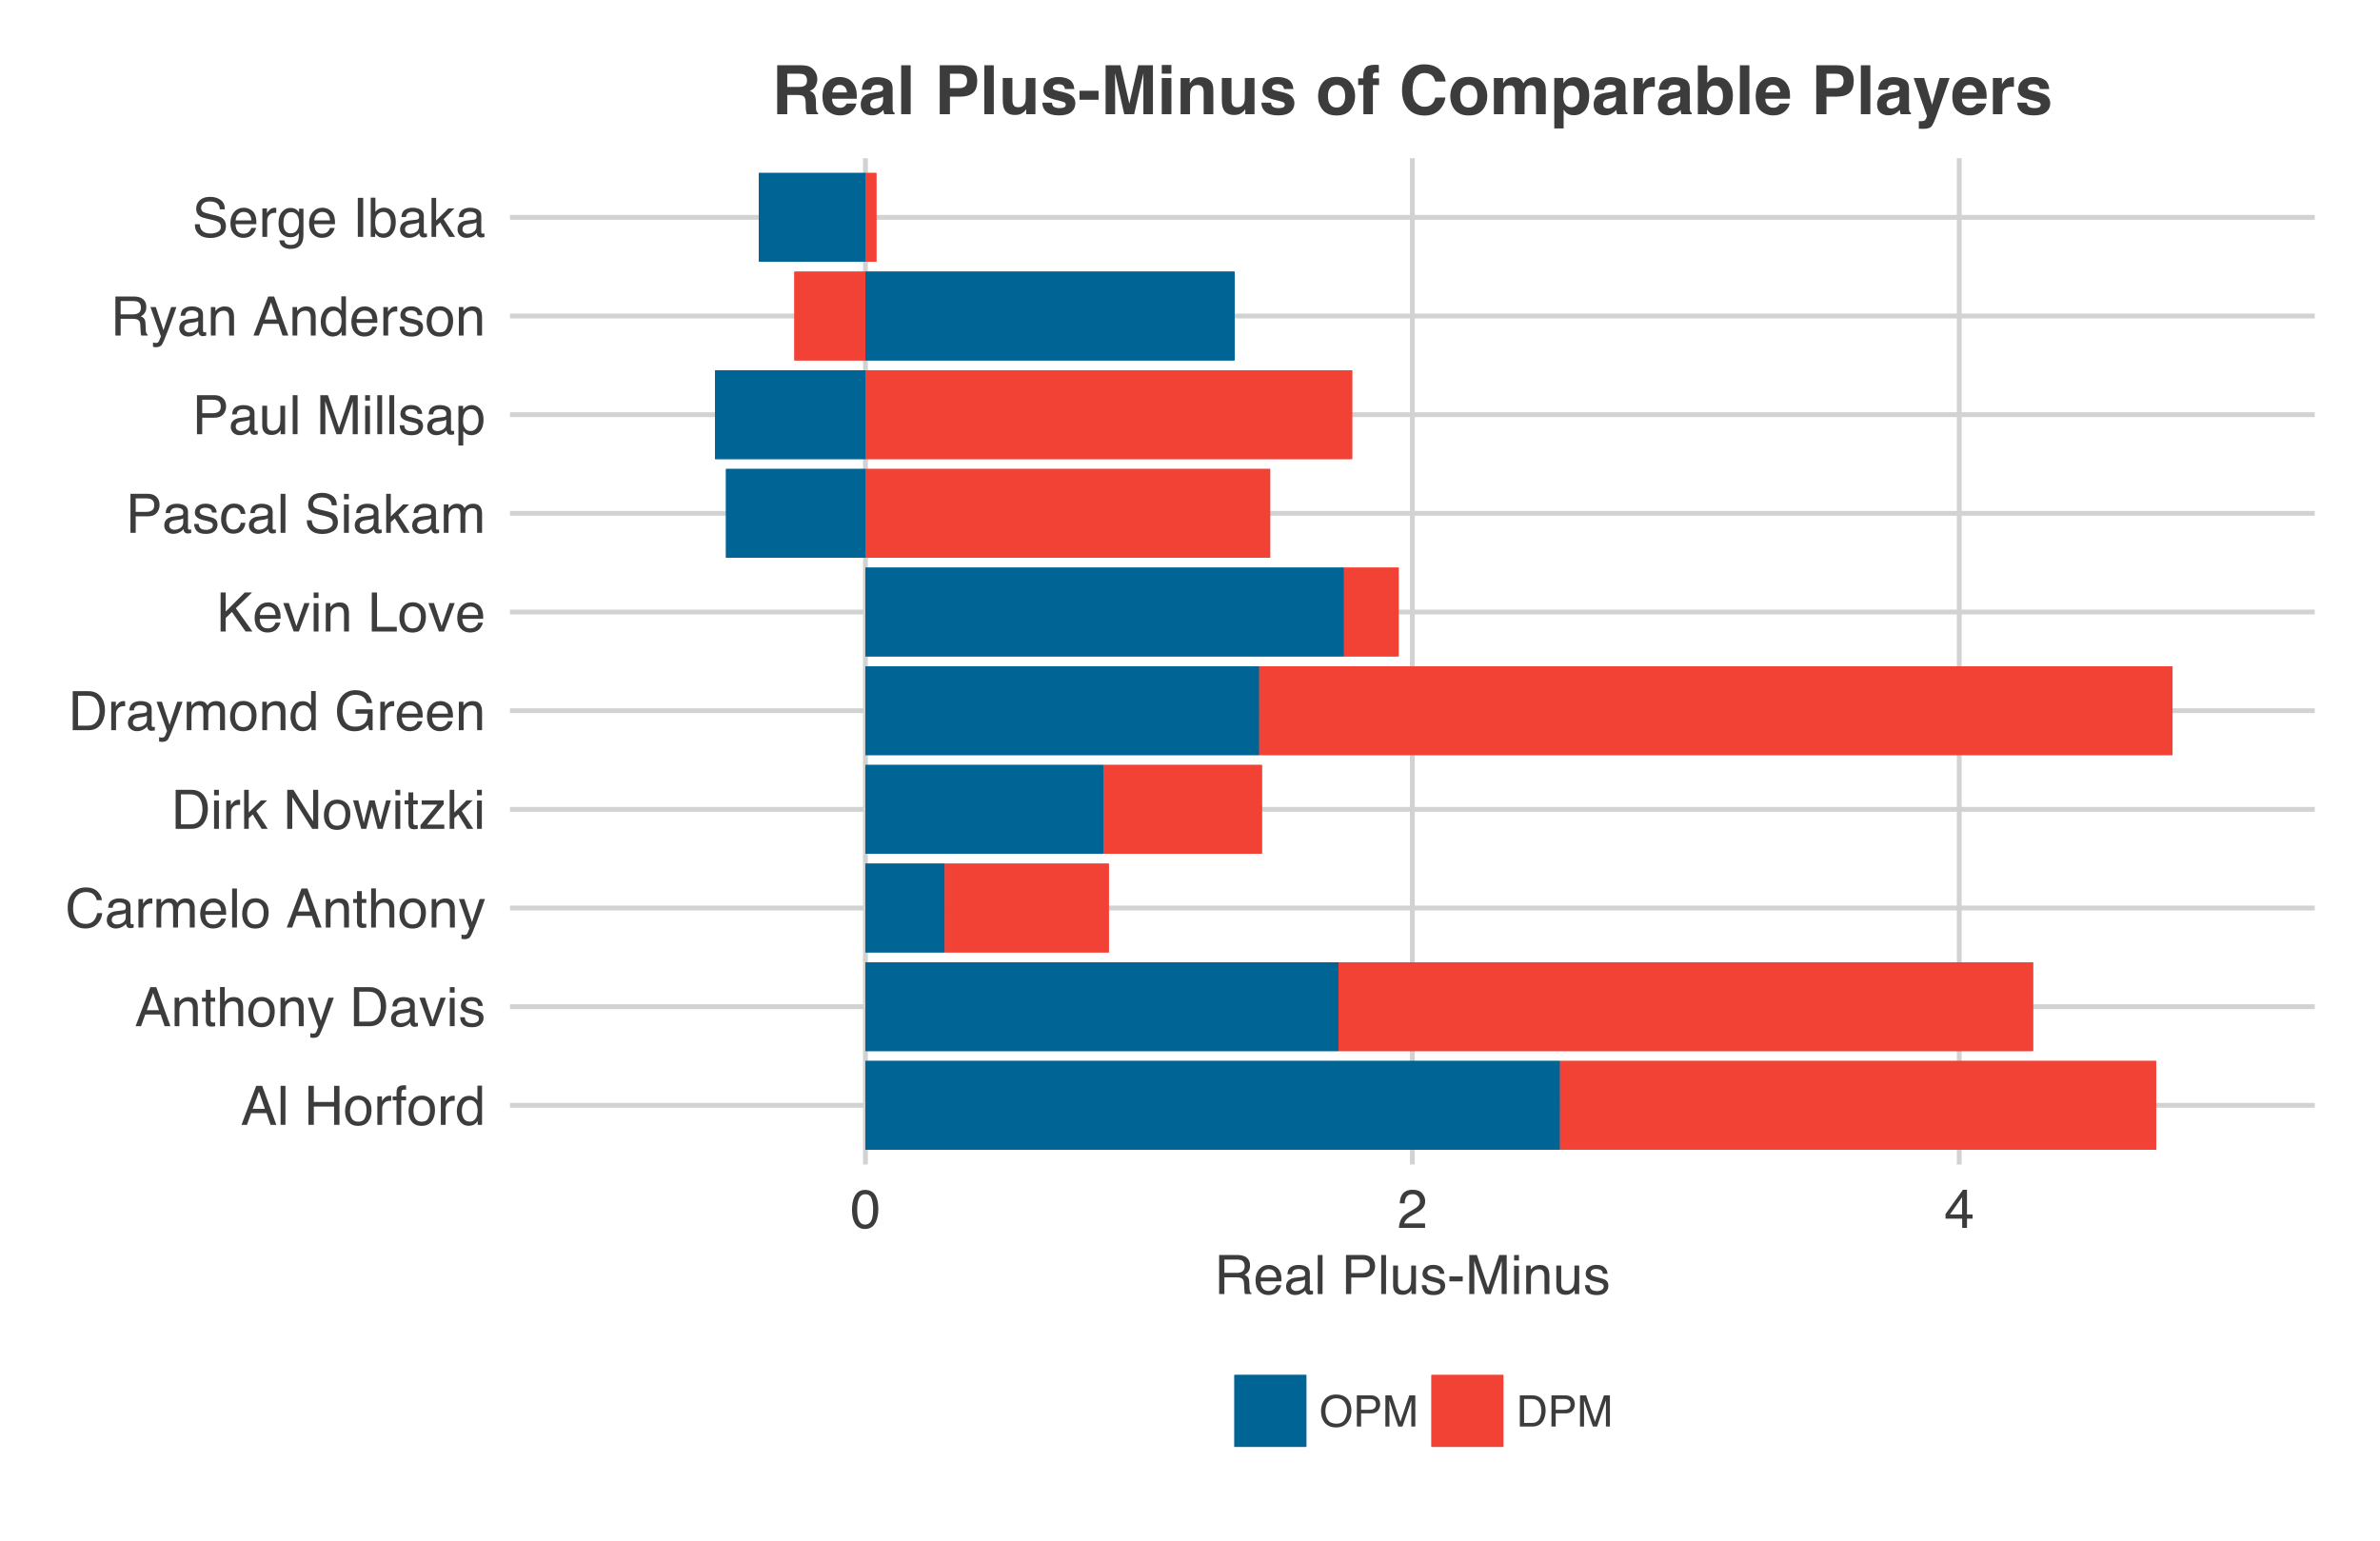 <svg xmlns="http://www.w3.org/2000/svg" xmlns:xlink="http://www.w3.org/1999/xlink" width="525pt" height="340pt" viewBox="0 0 525 340" version="1.1">
<defs>
<g>
<symbol overflow="visible" id="glyph0-0">
<path style="stroke:none;" d="M 0.391 0 L 0.391 -8.609 L 7.219 -8.609 L 7.219 0 Z M 6.141 -1.078 L 6.141 -7.531 L 1.469 -7.531 L 1.469 -1.078 Z M 6.141 -1.078 "></path>
</symbol>
<symbol overflow="visible" id="glyph0-1">
<path style="stroke:none;" d="M 5.328 -3.531 L 4.031 -7.328 L 2.641 -3.531 Z M 3.422 -8.609 L 4.734 -8.609 L 7.859 0 L 6.578 0 L 5.703 -2.578 L 2.297 -2.578 L 1.375 0 L 0.172 0 Z M 4.016 -8.609 Z M 4.016 -8.609 "></path>
</symbol>
<symbol overflow="visible" id="glyph0-2">
<path style="stroke:none;" d="M 0.797 -8.609 L 1.859 -8.609 L 1.859 0 L 0.797 0 Z M 0.797 -8.609 "></path>
</symbol>
<symbol overflow="visible" id="glyph0-3">
<path style="stroke:none;" d=""></path>
</symbol>
<symbol overflow="visible" id="glyph0-4">
<path style="stroke:none;" d="M 0.938 -8.609 L 2.125 -8.609 L 2.125 -5.047 L 6.594 -5.047 L 6.594 -8.609 L 7.781 -8.609 L 7.781 0 L 6.594 0 L 6.594 -4.031 L 2.125 -4.031 L 2.125 0 L 0.938 0 Z M 0.938 -8.609 "></path>
</symbol>
<symbol overflow="visible" id="glyph0-5">
<path style="stroke:none;" d="M 3.266 -0.688 C 3.961 -0.688 4.441 -0.945 4.703 -1.469 C 4.961 -2 5.094 -2.586 5.094 -3.234 C 5.094 -3.828 5 -4.305 4.812 -4.672 C 4.508 -5.242 4 -5.531 3.281 -5.531 C 2.633 -5.531 2.164 -5.285 1.875 -4.797 C 1.582 -4.305 1.438 -3.711 1.438 -3.016 C 1.438 -2.348 1.582 -1.789 1.875 -1.344 C 2.164 -0.906 2.629 -0.688 3.266 -0.688 Z M 3.312 -6.453 C 4.113 -6.453 4.789 -6.18 5.344 -5.641 C 5.906 -5.109 6.188 -4.316 6.188 -3.266 C 6.188 -2.254 5.941 -1.414 5.453 -0.75 C 4.961 -0.094 4.203 0.234 3.172 0.234 C 2.305 0.234 1.617 -0.055 1.109 -0.641 C 0.598 -1.234 0.344 -2.02 0.344 -3 C 0.344 -4.051 0.609 -4.891 1.141 -5.516 C 1.68 -6.141 2.406 -6.453 3.312 -6.453 Z M 3.266 -6.422 Z M 3.266 -6.422 "></path>
</symbol>
<symbol overflow="visible" id="glyph0-6">
<path style="stroke:none;" d="M 0.797 -6.281 L 1.812 -6.281 L 1.812 -5.188 C 1.883 -5.406 2.082 -5.664 2.406 -5.969 C 2.727 -6.27 3.098 -6.422 3.516 -6.422 C 3.535 -6.422 3.566 -6.414 3.609 -6.406 C 3.66 -6.406 3.742 -6.398 3.859 -6.391 L 3.859 -5.281 C 3.797 -5.289 3.738 -5.297 3.688 -5.297 C 3.633 -5.297 3.578 -5.297 3.516 -5.297 C 2.984 -5.297 2.57 -5.125 2.281 -4.781 C 2 -4.445 1.859 -4.055 1.859 -3.609 L 1.859 0 L 0.797 0 Z M 0.797 -6.281 "></path>
</symbol>
<symbol overflow="visible" id="glyph0-7">
<path style="stroke:none;" d="M 1.031 -7.234 C 1.051 -7.672 1.129 -7.988 1.266 -8.188 C 1.516 -8.551 1.988 -8.734 2.688 -8.734 C 2.758 -8.734 2.828 -8.727 2.891 -8.719 C 2.961 -8.719 3.047 -8.711 3.141 -8.703 L 3.141 -7.75 C 3.023 -7.758 2.941 -7.766 2.891 -7.766 C 2.848 -7.766 2.805 -7.766 2.766 -7.766 C 2.441 -7.766 2.25 -7.68 2.188 -7.516 C 2.125 -7.348 2.094 -6.926 2.094 -6.25 L 3.141 -6.25 L 3.141 -5.422 L 2.078 -5.422 L 2.078 0 L 1.031 0 L 1.031 -5.422 L 0.172 -5.422 L 0.172 -6.25 L 1.031 -6.25 Z M 1.031 -7.234 "></path>
</symbol>
<symbol overflow="visible" id="glyph0-8">
<path style="stroke:none;" d="M 1.438 -3.062 C 1.438 -2.395 1.578 -1.832 1.859 -1.375 C 2.148 -0.926 2.609 -0.703 3.234 -0.703 C 3.723 -0.703 4.125 -0.91 4.438 -1.328 C 4.758 -1.742 4.922 -2.348 4.922 -3.141 C 4.922 -3.93 4.754 -4.516 4.422 -4.891 C 4.098 -5.273 3.703 -5.469 3.234 -5.469 C 2.703 -5.469 2.27 -5.266 1.938 -4.859 C 1.602 -4.453 1.438 -3.852 1.438 -3.062 Z M 3.031 -6.391 C 3.508 -6.391 3.91 -6.285 4.234 -6.078 C 4.422 -5.961 4.633 -5.758 4.875 -5.469 L 4.875 -8.641 L 5.891 -8.641 L 5.891 0 L 4.938 0 L 4.938 -0.875 C 4.695 -0.488 4.406 -0.207 4.062 -0.031 C 3.727 0.133 3.344 0.219 2.906 0.219 C 2.207 0.219 1.602 -0.07 1.094 -0.656 C 0.582 -1.25 0.328 -2.031 0.328 -3 C 0.328 -3.914 0.562 -4.707 1.031 -5.375 C 1.5 -6.051 2.164 -6.391 3.031 -6.391 Z M 3.031 -6.391 "></path>
</symbol>
<symbol overflow="visible" id="glyph0-9">
<path style="stroke:none;" d="M 0.781 -6.281 L 1.781 -6.281 L 1.781 -5.391 C 2.07 -5.754 2.383 -6.016 2.719 -6.172 C 3.051 -6.336 3.422 -6.422 3.828 -6.422 C 4.711 -6.422 5.312 -6.109 5.625 -5.484 C 5.801 -5.141 5.891 -4.656 5.891 -4.031 L 5.891 0 L 4.812 0 L 4.812 -3.953 C 4.812 -4.336 4.754 -4.645 4.641 -4.875 C 4.453 -5.27 4.113 -5.469 3.625 -5.469 C 3.375 -5.469 3.172 -5.441 3.016 -5.391 C 2.723 -5.305 2.469 -5.133 2.25 -4.875 C 2.07 -4.664 1.957 -4.453 1.906 -4.234 C 1.852 -4.016 1.828 -3.695 1.828 -3.281 L 1.828 0 L 0.781 0 Z M 3.25 -6.422 Z M 3.25 -6.422 "></path>
</symbol>
<symbol overflow="visible" id="glyph0-10">
<path style="stroke:none;" d="M 0.984 -8.031 L 2.047 -8.031 L 2.047 -6.281 L 3.047 -6.281 L 3.047 -5.422 L 2.047 -5.422 L 2.047 -1.312 C 2.047 -1.094 2.125 -0.945 2.281 -0.875 C 2.352 -0.832 2.488 -0.812 2.688 -0.812 C 2.738 -0.812 2.789 -0.812 2.844 -0.812 C 2.906 -0.82 2.973 -0.828 3.047 -0.828 L 3.047 0 C 2.93 0.031 2.805 0.051 2.672 0.062 C 2.547 0.082 2.406 0.094 2.25 0.094 C 1.758 0.094 1.426 -0.031 1.25 -0.281 C 1.07 -0.531 0.984 -0.859 0.984 -1.266 L 0.984 -5.422 L 0.141 -5.422 L 0.141 -6.281 L 0.984 -6.281 Z M 0.984 -8.031 "></path>
</symbol>
<symbol overflow="visible" id="glyph0-11">
<path style="stroke:none;" d="M 0.781 -8.641 L 1.828 -8.641 L 1.828 -5.422 C 2.078 -5.742 2.301 -5.969 2.5 -6.094 C 2.844 -6.312 3.27 -6.422 3.781 -6.422 C 4.688 -6.422 5.301 -6.102 5.625 -5.469 C 5.801 -5.125 5.891 -4.645 5.891 -4.031 L 5.891 0 L 4.812 0 L 4.812 -3.953 C 4.812 -4.41 4.75 -4.75 4.625 -4.969 C 4.438 -5.312 4.078 -5.484 3.547 -5.484 C 3.109 -5.484 2.711 -5.332 2.359 -5.031 C 2.004 -4.727 1.828 -4.16 1.828 -3.328 L 1.828 0 L 0.781 0 Z M 0.781 -8.641 "></path>
</symbol>
<symbol overflow="visible" id="glyph0-12">
<path style="stroke:none;" d="M 4.688 -6.281 L 5.859 -6.281 C 5.711 -5.875 5.383 -4.953 4.875 -3.516 C 4.488 -2.441 4.164 -1.566 3.906 -0.891 C 3.301 0.711 2.875 1.691 2.625 2.047 C 2.375 2.398 1.941 2.578 1.328 2.578 C 1.18 2.578 1.066 2.566 0.984 2.547 C 0.91 2.535 0.812 2.516 0.688 2.484 L 0.688 1.531 C 0.875 1.582 1.008 1.613 1.094 1.625 C 1.176 1.633 1.25 1.641 1.312 1.641 C 1.5 1.641 1.641 1.609 1.734 1.547 C 1.828 1.484 1.906 1.406 1.969 1.312 C 1.988 1.281 2.055 1.117 2.172 0.828 C 2.297 0.535 2.383 0.32 2.438 0.188 L 0.125 -6.281 L 1.312 -6.281 L 3 -1.172 Z M 3 -6.422 Z M 3 -6.422 "></path>
</symbol>
<symbol overflow="visible" id="glyph0-13">
<path style="stroke:none;" d="M 4.219 -1 C 4.613 -1 4.938 -1.039 5.188 -1.125 C 5.645 -1.27 6.02 -1.562 6.312 -2 C 6.539 -2.344 6.703 -2.785 6.797 -3.328 C 6.859 -3.66 6.891 -3.961 6.891 -4.234 C 6.891 -5.305 6.676 -6.133 6.25 -6.719 C 5.832 -7.312 5.148 -7.609 4.203 -7.609 L 2.141 -7.609 L 2.141 -1 Z M 0.969 -8.609 L 4.453 -8.609 C 5.641 -8.609 6.555 -8.188 7.203 -7.344 C 7.785 -6.594 8.078 -5.625 8.078 -4.438 C 8.078 -3.52 7.906 -2.691 7.562 -1.953 C 6.957 -0.648 5.914 0 4.438 0 L 0.969 0 Z M 0.969 -8.609 "></path>
</symbol>
<symbol overflow="visible" id="glyph0-14">
<path style="stroke:none;" d="M 1.578 -1.672 C 1.578 -1.367 1.688 -1.129 1.906 -0.953 C 2.133 -0.773 2.398 -0.688 2.703 -0.688 C 3.078 -0.688 3.438 -0.77 3.781 -0.938 C 4.375 -1.227 4.672 -1.695 4.672 -2.344 L 4.672 -3.188 C 4.535 -3.113 4.363 -3.047 4.156 -2.984 C 3.957 -2.93 3.758 -2.895 3.562 -2.875 L 2.938 -2.797 C 2.551 -2.742 2.258 -2.66 2.062 -2.547 C 1.738 -2.367 1.578 -2.078 1.578 -1.672 Z M 4.141 -3.797 C 4.379 -3.828 4.539 -3.93 4.625 -4.109 C 4.664 -4.203 4.688 -4.336 4.688 -4.516 C 4.688 -4.867 4.555 -5.125 4.297 -5.281 C 4.047 -5.445 3.688 -5.531 3.219 -5.531 C 2.664 -5.531 2.273 -5.383 2.047 -5.094 C 1.91 -4.926 1.82 -4.68 1.781 -4.359 L 0.797 -4.359 C 0.816 -5.129 1.066 -5.664 1.547 -5.969 C 2.035 -6.27 2.598 -6.422 3.234 -6.422 C 3.973 -6.422 4.57 -6.281 5.031 -6 C 5.488 -5.719 5.719 -5.281 5.719 -4.688 L 5.719 -1.078 C 5.719 -0.973 5.738 -0.883 5.781 -0.812 C 5.832 -0.75 5.93 -0.719 6.078 -0.719 C 6.117 -0.719 6.164 -0.719 6.219 -0.719 C 6.281 -0.727 6.348 -0.738 6.422 -0.75 L 6.422 0.031 C 6.254 0.07 6.125 0.098 6.031 0.109 C 5.945 0.129 5.832 0.141 5.688 0.141 C 5.32 0.141 5.062 0.008 4.906 -0.25 C 4.812 -0.383 4.75 -0.578 4.719 -0.828 C 4.5 -0.547 4.188 -0.301 3.781 -0.094 C 3.383 0.113 2.945 0.219 2.469 0.219 C 1.883 0.219 1.406 0.039 1.031 -0.312 C 0.664 -0.664 0.484 -1.109 0.484 -1.641 C 0.484 -2.223 0.664 -2.676 1.031 -3 C 1.395 -3.32 1.867 -3.52 2.453 -3.594 Z M 3.266 -6.422 Z M 3.266 -6.422 "></path>
</symbol>
<symbol overflow="visible" id="glyph0-15">
<path style="stroke:none;" d="M 1.297 -6.281 L 2.969 -1.172 L 4.719 -6.281 L 5.875 -6.281 L 3.5 0 L 2.375 0 L 0.062 -6.281 Z M 1.297 -6.281 "></path>
</symbol>
<symbol overflow="visible" id="glyph0-16">
<path style="stroke:none;" d="M 0.781 -6.25 L 1.844 -6.25 L 1.844 0 L 0.781 0 Z M 0.781 -8.609 L 1.844 -8.609 L 1.844 -7.406 L 0.781 -7.406 Z M 0.781 -8.609 "></path>
</symbol>
<symbol overflow="visible" id="glyph0-17">
<path style="stroke:none;" d="M 1.406 -1.969 C 1.438 -1.613 1.523 -1.344 1.672 -1.156 C 1.93 -0.82 2.391 -0.656 3.047 -0.656 C 3.441 -0.656 3.785 -0.738 4.078 -0.906 C 4.379 -1.07 4.531 -1.332 4.531 -1.688 C 4.531 -1.957 4.41 -2.164 4.172 -2.312 C 4.016 -2.395 3.711 -2.492 3.266 -2.609 L 2.422 -2.812 C 1.891 -2.945 1.5 -3.098 1.25 -3.266 C 0.789 -3.547 0.562 -3.941 0.562 -4.453 C 0.562 -5.047 0.773 -5.523 1.203 -5.891 C 1.629 -6.254 2.207 -6.438 2.938 -6.438 C 3.875 -6.438 4.551 -6.16 4.969 -5.609 C 5.238 -5.254 5.367 -4.875 5.359 -4.469 L 4.359 -4.469 C 4.336 -4.707 4.254 -4.926 4.109 -5.125 C 3.867 -5.395 3.445 -5.531 2.844 -5.531 C 2.445 -5.531 2.145 -5.453 1.938 -5.297 C 1.738 -5.148 1.641 -4.953 1.641 -4.703 C 1.641 -4.43 1.773 -4.211 2.047 -4.047 C 2.203 -3.953 2.43 -3.867 2.734 -3.797 L 3.422 -3.625 C 4.18 -3.438 4.691 -3.258 4.953 -3.094 C 5.359 -2.82 5.562 -2.395 5.562 -1.812 C 5.562 -1.258 5.348 -0.781 4.922 -0.375 C 4.504 0.031 3.863 0.234 3 0.234 C 2.062 0.234 1.395 0.023 1 -0.391 C 0.613 -0.816 0.41 -1.344 0.391 -1.969 Z M 2.953 -6.422 Z M 2.953 -6.422 "></path>
</symbol>
<symbol overflow="visible" id="glyph0-18">
<path style="stroke:none;" d="M 4.547 -8.844 C 5.629 -8.844 6.473 -8.555 7.078 -7.984 C 7.68 -7.41 8.016 -6.758 8.078 -6.031 L 6.938 -6.031 C 6.812 -6.582 6.555 -7.02 6.172 -7.344 C 5.785 -7.664 5.242 -7.828 4.547 -7.828 C 3.703 -7.828 3.02 -7.531 2.5 -6.938 C 1.977 -6.344 1.719 -5.43 1.719 -4.203 C 1.719 -3.191 1.953 -2.367 2.422 -1.734 C 2.891 -1.109 3.594 -0.797 4.531 -0.797 C 5.383 -0.797 6.039 -1.129 6.5 -1.797 C 6.727 -2.141 6.906 -2.598 7.031 -3.172 L 8.156 -3.172 C 8.062 -2.266 7.727 -1.504 7.156 -0.891 C 6.469 -0.148 5.547 0.219 4.391 0.219 C 3.391 0.219 2.551 -0.082 1.875 -0.688 C 0.977 -1.488 0.531 -2.723 0.531 -4.391 C 0.531 -5.66 0.863 -6.703 1.531 -7.516 C 2.258 -8.398 3.266 -8.844 4.547 -8.844 Z M 4.312 -8.844 Z M 4.312 -8.844 "></path>
</symbol>
<symbol overflow="visible" id="glyph0-19">
<path style="stroke:none;" d="M 0.781 -6.281 L 1.812 -6.281 L 1.812 -5.391 C 2.062 -5.691 2.289 -5.914 2.5 -6.062 C 2.844 -6.301 3.238 -6.422 3.688 -6.422 C 4.188 -6.422 4.586 -6.297 4.891 -6.047 C 5.055 -5.91 5.211 -5.703 5.359 -5.422 C 5.586 -5.766 5.859 -6.016 6.172 -6.172 C 6.492 -6.336 6.852 -6.422 7.25 -6.422 C 8.094 -6.422 8.664 -6.113 8.969 -5.5 C 9.133 -5.176 9.219 -4.734 9.219 -4.172 L 9.219 0 L 8.125 0 L 8.125 -4.359 C 8.125 -4.773 8.02 -5.062 7.812 -5.219 C 7.602 -5.375 7.348 -5.453 7.047 -5.453 C 6.629 -5.453 6.27 -5.312 5.969 -5.031 C 5.676 -4.758 5.531 -4.301 5.531 -3.656 L 5.531 0 L 4.453 0 L 4.453 -4.094 C 4.453 -4.52 4.398 -4.832 4.297 -5.031 C 4.141 -5.32 3.844 -5.469 3.406 -5.469 C 3.008 -5.469 2.645 -5.312 2.312 -5 C 1.988 -4.695 1.828 -4.141 1.828 -3.328 L 1.828 0 L 0.781 0 Z M 0.781 -6.281 "></path>
</symbol>
<symbol overflow="visible" id="glyph0-20">
<path style="stroke:none;" d="M 3.391 -6.422 C 3.836 -6.422 4.27 -6.316 4.688 -6.109 C 5.102 -5.898 5.422 -5.629 5.641 -5.297 C 5.848 -4.973 5.988 -4.602 6.062 -4.188 C 6.125 -3.895 6.156 -3.43 6.156 -2.797 L 1.547 -2.797 C 1.566 -2.16 1.719 -1.648 2 -1.266 C 2.281 -0.879 2.719 -0.688 3.312 -0.688 C 3.863 -0.688 4.301 -0.867 4.625 -1.234 C 4.812 -1.441 4.945 -1.688 5.031 -1.969 L 6.062 -1.969 C 6.039 -1.738 5.953 -1.484 5.797 -1.203 C 5.641 -0.922 5.469 -0.688 5.281 -0.5 C 4.957 -0.188 4.555 0.02 4.078 0.125 C 3.828 0.188 3.539 0.219 3.219 0.219 C 2.438 0.219 1.773 -0.062 1.234 -0.625 C 0.691 -1.195 0.422 -1.992 0.422 -3.016 C 0.422 -4.023 0.691 -4.844 1.234 -5.469 C 1.785 -6.102 2.504 -6.422 3.391 -6.422 Z M 5.062 -3.641 C 5.02 -4.098 4.922 -4.461 4.766 -4.734 C 4.484 -5.242 4.004 -5.5 3.328 -5.5 C 2.836 -5.5 2.426 -5.32 2.094 -4.969 C 1.77 -4.625 1.598 -4.18 1.578 -3.641 Z M 3.281 -6.422 Z M 3.281 -6.422 "></path>
</symbol>
<symbol overflow="visible" id="glyph0-21">
<path style="stroke:none;" d="M 0.75 -8.609 L 1.766 -8.609 L 1.766 -3.609 L 4.469 -6.281 L 5.812 -6.281 L 3.422 -3.922 L 5.953 0 L 4.609 0 L 2.656 -3.172 L 1.766 -2.359 L 1.766 0 L 0.75 0 Z M 0.75 -8.609 "></path>
</symbol>
<symbol overflow="visible" id="glyph0-22">
<path style="stroke:none;" d="M 0.922 -8.609 L 2.297 -8.609 L 6.641 -1.641 L 6.641 -8.609 L 7.75 -8.609 L 7.75 0 L 6.438 0 L 2.031 -6.969 L 2.031 0 L 0.922 0 Z M 4.25 -8.609 Z M 4.25 -8.609 "></path>
</symbol>
<symbol overflow="visible" id="glyph0-23">
<path style="stroke:none;" d="M 1.266 -6.281 L 2.469 -1.328 L 3.688 -6.281 L 4.875 -6.281 L 6.109 -1.359 L 7.391 -6.281 L 8.438 -6.281 L 6.625 0 L 5.531 0 L 4.25 -4.859 L 3.016 0 L 1.922 0 L 0.109 -6.281 Z M 1.266 -6.281 "></path>
</symbol>
<symbol overflow="visible" id="glyph0-24">
<path style="stroke:none;" d="M 0.312 -0.828 L 4.031 -5.328 L 0.578 -5.328 L 0.578 -6.281 L 5.438 -6.281 L 5.438 -5.422 L 1.75 -0.938 L 5.562 -0.938 L 5.562 0 L 0.312 0 Z M 3.016 -6.422 Z M 3.016 -6.422 "></path>
</symbol>
<symbol overflow="visible" id="glyph0-25">
<path style="stroke:none;" d="M 4.641 -8.828 C 5.441 -8.828 6.141 -8.672 6.734 -8.359 C 7.586 -7.91 8.109 -7.125 8.297 -6 L 7.156 -6 C 7.008 -6.625 6.711 -7.082 6.266 -7.375 C 5.828 -7.664 5.273 -7.812 4.609 -7.812 C 3.805 -7.812 3.133 -7.508 2.594 -6.906 C 2.051 -6.312 1.781 -5.422 1.781 -4.234 C 1.781 -3.211 2.004 -2.379 2.453 -1.734 C 2.898 -1.098 3.629 -0.781 4.641 -0.781 C 5.422 -0.781 6.066 -1.004 6.578 -1.453 C 7.086 -1.898 7.348 -2.629 7.359 -3.641 L 4.672 -3.641 L 4.672 -4.609 L 8.438 -4.609 L 8.438 0 L 7.688 0 L 7.406 -1.109 C 7.02 -0.672 6.672 -0.367 6.359 -0.203 C 5.848 0.086 5.195 0.234 4.406 0.234 C 3.395 0.234 2.52 -0.098 1.781 -0.766 C 0.977 -1.586 0.578 -2.723 0.578 -4.172 C 0.578 -5.609 0.969 -6.754 1.75 -7.609 C 2.488 -8.422 3.453 -8.828 4.641 -8.828 Z M 4.438 -8.844 Z M 4.438 -8.844 "></path>
</symbol>
<symbol overflow="visible" id="glyph0-26">
<path style="stroke:none;" d="M 0.922 -8.609 L 2.047 -8.609 L 2.047 -4.406 L 6.25 -8.609 L 7.859 -8.609 L 4.281 -5.141 L 7.953 0 L 6.438 0 L 3.422 -4.312 L 2.047 -3 L 2.047 0 L 0.922 0 Z M 0.922 -8.609 "></path>
</symbol>
<symbol overflow="visible" id="glyph0-27">
<path style="stroke:none;" d="M 0.922 -8.609 L 2.078 -8.609 L 2.078 -1.031 L 6.438 -1.031 L 6.438 0 L 0.922 0 Z M 0.922 -8.609 "></path>
</symbol>
<symbol overflow="visible" id="glyph0-28">
<path style="stroke:none;" d="M 1.031 -8.609 L 4.906 -8.609 C 5.664 -8.609 6.281 -8.391 6.75 -7.953 C 7.219 -7.523 7.453 -6.922 7.453 -6.141 C 7.453 -5.473 7.242 -4.891 6.828 -4.391 C 6.41 -3.891 5.77 -3.641 4.906 -3.641 L 2.188 -3.641 L 2.188 0 L 1.031 0 Z M 6.281 -6.141 C 6.281 -6.766 6.047 -7.191 5.578 -7.422 C 5.316 -7.547 4.961 -7.609 4.516 -7.609 L 2.188 -7.609 L 2.188 -4.625 L 4.516 -4.625 C 5.035 -4.625 5.457 -4.734 5.781 -4.953 C 6.113 -5.18 6.281 -5.578 6.281 -6.141 Z M 6.281 -6.141 "></path>
</symbol>
<symbol overflow="visible" id="glyph0-29">
<path style="stroke:none;" d="M 3.188 -6.453 C 3.895 -6.453 4.469 -6.281 4.906 -5.938 C 5.352 -5.594 5.625 -5.004 5.719 -4.172 L 4.688 -4.172 C 4.625 -4.555 4.484 -4.875 4.266 -5.125 C 4.047 -5.383 3.688 -5.516 3.188 -5.516 C 2.52 -5.516 2.039 -5.188 1.75 -4.531 C 1.562 -4.102 1.469 -3.578 1.469 -2.953 C 1.469 -2.328 1.598 -1.797 1.859 -1.359 C 2.129 -0.93 2.551 -0.719 3.125 -0.719 C 3.562 -0.719 3.906 -0.852 4.156 -1.125 C 4.414 -1.395 4.594 -1.758 4.688 -2.219 L 5.719 -2.219 C 5.602 -1.383 5.312 -0.773 4.844 -0.391 C 4.375 -0.004 3.773 0.188 3.047 0.188 C 2.223 0.188 1.566 -0.113 1.078 -0.719 C 0.586 -1.32 0.344 -2.07 0.344 -2.969 C 0.344 -4.07 0.609 -4.926 1.141 -5.531 C 1.68 -6.145 2.363 -6.453 3.188 -6.453 Z M 3.031 -6.422 Z M 3.031 -6.422 "></path>
</symbol>
<symbol overflow="visible" id="glyph0-30">
<path style="stroke:none;" d="M 1.672 -2.781 C 1.703 -2.289 1.816 -1.895 2.016 -1.594 C 2.41 -1.02 3.094 -0.734 4.062 -0.734 C 4.5 -0.734 4.898 -0.797 5.266 -0.922 C 5.961 -1.16 6.312 -1.594 6.312 -2.219 C 6.312 -2.688 6.16 -3.02 5.859 -3.219 C 5.566 -3.414 5.102 -3.586 4.469 -3.734 L 3.312 -4 C 2.539 -4.164 2 -4.352 1.688 -4.562 C 1.145 -4.926 0.875 -5.461 0.875 -6.172 C 0.875 -6.953 1.141 -7.586 1.672 -8.078 C 2.203 -8.578 2.957 -8.828 3.938 -8.828 C 4.844 -8.828 5.609 -8.609 6.234 -8.172 C 6.867 -7.734 7.188 -7.035 7.188 -6.078 L 6.094 -6.078 C 6.031 -6.547 5.906 -6.898 5.719 -7.141 C 5.363 -7.586 4.758 -7.812 3.906 -7.812 C 3.219 -7.812 2.723 -7.664 2.422 -7.375 C 2.117 -7.094 1.969 -6.758 1.969 -6.375 C 1.969 -5.957 2.145 -5.648 2.5 -5.453 C 2.727 -5.328 3.25 -5.172 4.062 -4.984 L 5.281 -4.703 C 5.852 -4.566 6.301 -4.383 6.625 -4.156 C 7.164 -3.758 7.438 -3.176 7.438 -2.406 C 7.438 -1.457 7.086 -0.773 6.391 -0.359 C 5.703 0.047 4.898 0.25 3.984 0.25 C 2.91 0.25 2.07 -0.02 1.469 -0.562 C 0.863 -1.113 0.566 -1.852 0.578 -2.781 Z M 4.031 -8.844 Z M 4.031 -8.844 "></path>
</symbol>
<symbol overflow="visible" id="glyph0-31">
<path style="stroke:none;" d="M 1.828 -6.281 L 1.828 -2.109 C 1.828 -1.785 1.879 -1.523 1.984 -1.328 C 2.172 -0.953 2.52 -0.766 3.031 -0.766 C 3.758 -0.766 4.258 -1.094 4.531 -1.75 C 4.676 -2.102 4.75 -2.582 4.75 -3.188 L 4.75 -6.281 L 5.797 -6.281 L 5.797 0 L 4.812 0 L 4.812 -0.922 C 4.676 -0.68 4.508 -0.484 4.312 -0.328 C 3.906 0.004 3.414 0.172 2.844 0.172 C 1.945 0.172 1.336 -0.129 1.016 -0.734 C 0.836 -1.047 0.75 -1.473 0.75 -2.016 L 0.75 -6.281 Z M 3.281 -6.422 Z M 3.281 -6.422 "></path>
</symbol>
<symbol overflow="visible" id="glyph0-32">
<path style="stroke:none;" d="M 0.891 -8.609 L 2.562 -8.609 L 5.031 -1.328 L 7.484 -8.609 L 9.141 -8.609 L 9.141 0 L 8.031 0 L 8.031 -5.078 C 8.031 -5.254 8.031 -5.547 8.031 -5.953 C 8.039 -6.359 8.047 -6.797 8.047 -7.266 L 5.594 0 L 4.438 0 L 1.969 -7.266 L 1.969 -7 C 1.969 -6.789 1.973 -6.469 1.984 -6.031 C 1.992 -5.602 2 -5.285 2 -5.078 L 2 0 L 0.891 0 Z M 0.891 -8.609 "></path>
</symbol>
<symbol overflow="visible" id="glyph0-33">
<path style="stroke:none;" d="M 3.422 -0.703 C 3.91 -0.703 4.316 -0.91 4.641 -1.328 C 4.973 -1.742 5.141 -2.359 5.141 -3.172 C 5.141 -3.672 5.066 -4.102 4.922 -4.469 C 4.648 -5.156 4.148 -5.5 3.422 -5.5 C 2.691 -5.5 2.191 -5.133 1.922 -4.406 C 1.773 -4.02 1.703 -3.523 1.703 -2.922 C 1.703 -2.43 1.773 -2.02 1.922 -1.688 C 2.191 -1.031 2.691 -0.703 3.422 -0.703 Z M 0.688 -6.25 L 1.719 -6.25 L 1.719 -5.422 C 1.926 -5.703 2.156 -5.922 2.406 -6.078 C 2.758 -6.305 3.176 -6.422 3.656 -6.422 C 4.375 -6.422 4.977 -6.148 5.469 -5.609 C 5.969 -5.066 6.219 -4.289 6.219 -3.281 C 6.219 -1.906 5.859 -0.926 5.141 -0.344 C 4.691 0.031 4.164 0.219 3.562 0.219 C 3.094 0.219 2.695 0.113 2.375 -0.094 C 2.188 -0.219 1.977 -0.422 1.75 -0.703 L 1.75 2.5 L 0.688 2.5 Z M 0.688 -6.25 "></path>
</symbol>
<symbol overflow="visible" id="glyph0-34">
<path style="stroke:none;" d="M 4.922 -4.672 C 5.461 -4.672 5.891 -4.781 6.203 -5 C 6.523 -5.219 6.688 -5.609 6.688 -6.172 C 6.688 -6.785 6.469 -7.207 6.031 -7.438 C 5.789 -7.551 5.469 -7.609 5.062 -7.609 L 2.219 -7.609 L 2.219 -4.672 Z M 1.062 -8.609 L 5.047 -8.609 C 5.703 -8.609 6.238 -8.516 6.656 -8.328 C 7.469 -7.953 7.875 -7.27 7.875 -6.281 C 7.875 -5.77 7.766 -5.348 7.547 -5.016 C 7.336 -4.691 7.039 -4.43 6.656 -4.234 C 7 -4.098 7.254 -3.914 7.422 -3.688 C 7.586 -3.469 7.68 -3.109 7.703 -2.609 L 7.75 -1.453 C 7.758 -1.129 7.785 -0.883 7.828 -0.719 C 7.898 -0.445 8.023 -0.27 8.203 -0.188 L 8.203 0 L 6.781 0 C 6.738 -0.07 6.703 -0.164 6.672 -0.281 C 6.648 -0.406 6.633 -0.633 6.625 -0.969 L 6.547 -2.406 C 6.523 -2.969 6.316 -3.344 5.922 -3.531 C 5.703 -3.633 5.352 -3.688 4.875 -3.688 L 2.219 -3.688 L 2.219 0 L 1.062 0 Z M 1.062 -8.609 "></path>
</symbol>
<symbol overflow="visible" id="glyph0-35">
<path style="stroke:none;" d="M 2.984 -6.391 C 3.484 -6.391 3.914 -6.27 4.281 -6.031 C 4.477 -5.883 4.68 -5.68 4.891 -5.422 L 4.891 -6.219 L 5.859 -6.219 L 5.859 -0.516 C 5.859 0.285 5.742 0.914 5.516 1.375 C 5.078 2.227 4.25 2.656 3.031 2.656 C 2.352 2.656 1.785 2.504 1.328 2.203 C 0.867 1.898 0.609 1.426 0.547 0.781 L 1.625 0.781 C 1.676 1.062 1.773 1.281 1.922 1.438 C 2.16 1.664 2.535 1.781 3.047 1.781 C 3.859 1.781 4.391 1.492 4.641 0.922 C 4.785 0.586 4.852 -0.008 4.844 -0.875 C 4.633 -0.551 4.379 -0.312 4.078 -0.156 C 3.785 0 3.395 0.078 2.906 0.078 C 2.227 0.078 1.633 -0.16 1.125 -0.641 C 0.613 -1.129 0.359 -1.93 0.359 -3.047 C 0.359 -4.098 0.613 -4.914 1.125 -5.5 C 1.645 -6.094 2.266 -6.391 2.984 -6.391 Z M 4.891 -3.172 C 4.891 -3.941 4.727 -4.516 4.406 -4.891 C 4.082 -5.266 3.676 -5.453 3.188 -5.453 C 2.438 -5.453 1.926 -5.102 1.656 -4.406 C 1.508 -4.039 1.438 -3.555 1.438 -2.953 C 1.438 -2.242 1.578 -1.703 1.859 -1.328 C 2.148 -0.961 2.539 -0.781 3.031 -0.781 C 3.789 -0.781 4.32 -1.125 4.625 -1.812 C 4.801 -2.195 4.891 -2.648 4.891 -3.172 Z M 3.109 -6.422 Z M 3.109 -6.422 "></path>
</symbol>
<symbol overflow="visible" id="glyph0-36">
<path style="stroke:none;" d="M 1.172 -8.609 L 2.359 -8.609 L 2.359 0 L 1.172 0 Z M 1.172 -8.609 "></path>
</symbol>
<symbol overflow="visible" id="glyph0-37">
<path style="stroke:none;" d="M 0.688 -8.641 L 1.719 -8.641 L 1.719 -5.516 C 1.945 -5.816 2.223 -6.047 2.547 -6.203 C 2.867 -6.359 3.219 -6.438 3.594 -6.438 C 4.375 -6.438 5.004 -6.164 5.484 -5.625 C 5.973 -5.094 6.219 -4.305 6.219 -3.266 C 6.219 -2.266 5.977 -1.438 5.5 -0.781 C 5.02 -0.125 4.352 0.203 3.5 0.203 C 3.02 0.203 2.617 0.086 2.297 -0.141 C 2.098 -0.285 1.891 -0.504 1.672 -0.797 L 1.672 0 L 0.688 0 Z M 3.438 -0.734 C 4.008 -0.734 4.438 -0.957 4.719 -1.406 C 5 -1.863 5.141 -2.461 5.141 -3.203 C 5.141 -3.867 5 -4.414 4.719 -4.844 C 4.438 -5.281 4.02 -5.5 3.469 -5.5 C 2.988 -5.5 2.566 -5.32 2.203 -4.969 C 1.836 -4.613 1.656 -4.023 1.656 -3.203 C 1.656 -2.617 1.727 -2.141 1.875 -1.766 C 2.156 -1.078 2.676 -0.734 3.438 -0.734 Z M 3.438 -0.734 "></path>
</symbol>
<symbol overflow="visible" id="glyph0-38">
<path style="stroke:none;" d="M 3.25 -8.391 C 4.332 -8.391 5.117 -7.941 5.609 -7.047 C 5.984 -6.359 6.172 -5.41 6.172 -4.203 C 6.172 -3.066 6 -2.125 5.656 -1.375 C 5.164 -0.301 4.359 0.234 3.234 0.234 C 2.234 0.234 1.484 -0.203 0.984 -1.078 C 0.578 -1.816 0.375 -2.801 0.375 -4.031 C 0.375 -4.977 0.5 -5.797 0.75 -6.484 C 1.207 -7.754 2.039 -8.391 3.25 -8.391 Z M 3.234 -0.734 C 3.785 -0.734 4.223 -0.973 4.547 -1.453 C 4.867 -1.941 5.031 -2.848 5.031 -4.172 C 5.031 -5.117 4.91 -5.898 4.672 -6.516 C 4.441 -7.129 3.988 -7.438 3.312 -7.438 C 2.688 -7.438 2.227 -7.145 1.938 -6.562 C 1.656 -5.977 1.516 -5.117 1.516 -3.984 C 1.516 -3.129 1.609 -2.441 1.797 -1.922 C 2.078 -1.129 2.555 -0.734 3.234 -0.734 Z M 3.234 -0.734 "></path>
</symbol>
<symbol overflow="visible" id="glyph0-39">
<path style="stroke:none;" d="M 0.375 0 C 0.414 -0.719 0.566 -1.344 0.828 -1.875 C 1.086 -2.414 1.594 -2.906 2.344 -3.344 L 3.469 -4 C 3.969 -4.289 4.32 -4.539 4.531 -4.75 C 4.852 -5.07 5.016 -5.441 5.016 -5.859 C 5.016 -6.348 4.863 -6.734 4.562 -7.016 C 4.27 -7.305 3.883 -7.453 3.406 -7.453 C 2.676 -7.453 2.176 -7.18 1.906 -6.641 C 1.75 -6.336 1.664 -5.93 1.656 -5.422 L 0.578 -5.422 C 0.586 -6.148 0.723 -6.742 0.984 -7.203 C 1.441 -8.016 2.25 -8.422 3.406 -8.422 C 4.363 -8.422 5.062 -8.16 5.5 -7.641 C 5.945 -7.117 6.172 -6.539 6.172 -5.906 C 6.172 -5.238 5.938 -4.664 5.469 -4.188 C 5.195 -3.906 4.707 -3.566 4 -3.172 L 3.188 -2.734 C 2.812 -2.523 2.516 -2.32 2.297 -2.125 C 1.898 -1.789 1.648 -1.414 1.547 -1 L 6.141 -1 L 6.141 0 Z M 0.375 0 "></path>
</symbol>
<symbol overflow="visible" id="glyph0-40">
<path style="stroke:none;" d="M 3.969 -2.969 L 3.969 -6.781 L 1.281 -2.969 Z M 3.984 0 L 3.984 -2.047 L 0.312 -2.047 L 0.312 -3.078 L 4.156 -8.422 L 5.047 -8.422 L 5.047 -2.969 L 6.281 -2.969 L 6.281 -2.047 L 5.047 -2.047 L 5.047 0 Z M 3.984 0 "></path>
</symbol>
<symbol overflow="visible" id="glyph0-41">
<path style="stroke:none;" d="M 0.5 -3.891 L 3.438 -3.891 L 3.438 -2.797 L 0.5 -2.797 Z M 0.5 -3.891 "></path>
</symbol>
<symbol overflow="visible" id="glyph1-0">
<path style="stroke:none;" d="M 0.312 0 L 0.312 -6.875 L 5.766 -6.875 L 5.766 0 Z M 4.906 -0.859 L 4.906 -6.016 L 1.172 -6.016 L 1.172 -0.859 Z M 4.906 -0.859 "></path>
</symbol>
<symbol overflow="visible" id="glyph1-1">
<path style="stroke:none;" d="M 3.703 -7.062 C 4.91 -7.062 5.812 -6.672 6.406 -5.891 C 6.852 -5.285 7.078 -4.508 7.078 -3.562 C 7.078 -2.531 6.816 -1.676 6.297 -1 C 5.68 -0.195 4.812 0.203 3.688 0.203 C 2.625 0.203 1.789 -0.145 1.188 -0.844 C 0.645 -1.52 0.375 -2.375 0.375 -3.406 C 0.375 -4.332 0.602 -5.129 1.062 -5.797 C 1.656 -6.641 2.535 -7.062 3.703 -7.062 Z M 3.797 -0.625 C 4.617 -0.625 5.211 -0.922 5.578 -1.516 C 5.941 -2.109 6.125 -2.785 6.125 -3.547 C 6.125 -4.359 5.91 -5.008 5.484 -5.5 C 5.066 -5.988 4.488 -6.234 3.75 -6.234 C 3.039 -6.234 2.461 -5.988 2.016 -5.5 C 1.566 -5.02 1.344 -4.301 1.344 -3.344 C 1.344 -2.582 1.535 -1.938 1.922 -1.406 C 2.305 -0.883 2.93 -0.625 3.797 -0.625 Z M 3.734 -7.062 Z M 3.734 -7.062 "></path>
</symbol>
<symbol overflow="visible" id="glyph1-2">
<path style="stroke:none;" d="M 0.812 -6.875 L 3.922 -6.875 C 4.523 -6.875 5.016 -6.703 5.391 -6.359 C 5.766 -6.016 5.953 -5.531 5.953 -4.906 C 5.953 -4.375 5.785 -3.906 5.453 -3.5 C 5.117 -3.102 4.609 -2.906 3.922 -2.906 L 1.75 -2.906 L 1.75 0 L 0.812 0 Z M 5.016 -4.906 C 5.016 -5.406 4.828 -5.75 4.453 -5.938 C 4.242 -6.031 3.961 -6.078 3.609 -6.078 L 1.75 -6.078 L 1.75 -3.703 L 3.609 -3.703 C 4.023 -3.703 4.363 -3.789 4.625 -3.969 C 4.883 -4.145 5.016 -4.457 5.016 -4.906 Z M 5.016 -4.906 "></path>
</symbol>
<symbol overflow="visible" id="glyph1-3">
<path style="stroke:none;" d="M 0.703 -6.875 L 2.047 -6.875 L 4.016 -1.062 L 5.984 -6.875 L 7.297 -6.875 L 7.297 0 L 6.422 0 L 6.422 -4.062 C 6.422 -4.195 6.422 -4.426 6.422 -4.75 C 6.43 -5.082 6.438 -5.43 6.438 -5.797 L 4.469 0 L 3.547 0 L 1.578 -5.797 L 1.578 -5.594 C 1.578 -5.426 1.578 -5.172 1.578 -4.828 C 1.586 -4.484 1.594 -4.227 1.594 -4.062 L 1.594 0 L 0.703 0 Z M 0.703 -6.875 "></path>
</symbol>
<symbol overflow="visible" id="glyph1-4">
<path style="stroke:none;" d="M 3.375 -0.797 C 3.688 -0.797 3.945 -0.828 4.156 -0.891 C 4.508 -1.016 4.805 -1.25 5.047 -1.594 C 5.223 -1.875 5.352 -2.234 5.438 -2.672 C 5.488 -2.922 5.516 -3.16 5.516 -3.391 C 5.516 -4.242 5.344 -4.906 5 -5.375 C 4.664 -5.844 4.117 -6.078 3.359 -6.078 L 1.703 -6.078 L 1.703 -0.797 Z M 0.766 -6.875 L 3.562 -6.875 C 4.508 -6.875 5.242 -6.539 5.766 -5.875 C 6.223 -5.27 6.453 -4.492 6.453 -3.547 C 6.453 -2.816 6.316 -2.156 6.047 -1.562 C 5.566 -0.52 4.734 0 3.547 0 L 0.766 0 Z M 0.766 -6.875 "></path>
</symbol>
<symbol overflow="visible" id="glyph2-0">
<path style="stroke:none;" d="M 1.125 0 L 1.125 -10.797 L 9.828 -10.797 L 9.828 0 Z M 8.469 -1.344 L 8.469 -9.453 L 2.469 -9.453 L 2.469 -1.344 Z M 8.469 -1.344 "></path>
</symbol>
<symbol overflow="visible" id="glyph2-1">
<path style="stroke:none;" d="M 3.406 -8.922 L 3.406 -6.016 L 5.953 -6.016 C 6.461 -6.016 6.844 -6.078 7.094 -6.203 C 7.539 -6.398 7.766 -6.801 7.766 -7.406 C 7.766 -8.062 7.551 -8.504 7.125 -8.734 C 6.875 -8.859 6.504 -8.922 6.016 -8.922 Z M 6.484 -10.797 C 7.242 -10.785 7.828 -10.691 8.234 -10.516 C 8.641 -10.348 8.984 -10.098 9.266 -9.766 C 9.504 -9.492 9.691 -9.191 9.828 -8.859 C 9.961 -8.523 10.031 -8.145 10.031 -7.719 C 10.031 -7.207 9.898 -6.703 9.641 -6.203 C 9.391 -5.711 8.961 -5.363 8.359 -5.156 C 8.859 -4.957 9.211 -4.672 9.422 -4.297 C 9.629 -3.93 9.734 -3.367 9.734 -2.609 L 9.734 -1.891 C 9.734 -1.398 9.754 -1.066 9.797 -0.891 C 9.848 -0.609 9.984 -0.398 10.203 -0.266 L 10.203 0 L 7.719 0 C 7.656 -0.238 7.609 -0.43 7.578 -0.578 C 7.516 -0.879 7.484 -1.191 7.484 -1.516 L 7.469 -2.516 C 7.457 -3.203 7.328 -3.66 7.078 -3.891 C 6.836 -4.117 6.391 -4.234 5.734 -4.234 L 3.406 -4.234 L 3.406 0 L 1.188 0 L 1.188 -10.797 Z M 6.484 -10.797 "></path>
</symbol>
<symbol overflow="visible" id="glyph2-2">
<path style="stroke:none;" d="M 4.125 -6.469 C 3.645 -6.469 3.27 -6.316 3 -6.016 C 2.727 -5.711 2.562 -5.305 2.5 -4.797 L 5.75 -4.797 C 5.707 -5.348 5.535 -5.766 5.234 -6.047 C 4.941 -6.328 4.57 -6.469 4.125 -6.469 Z M 4.125 -8.203 C 4.789 -8.203 5.391 -8.078 5.922 -7.828 C 6.453 -7.578 6.891 -7.18 7.234 -6.641 C 7.547 -6.172 7.75 -5.625 7.844 -5 C 7.895 -4.633 7.914 -4.102 7.906 -3.406 L 2.453 -3.406 C 2.473 -2.613 2.723 -2.055 3.203 -1.734 C 3.492 -1.523 3.836 -1.422 4.234 -1.422 C 4.672 -1.422 5.02 -1.547 5.281 -1.797 C 5.438 -1.93 5.566 -2.113 5.672 -2.344 L 7.812 -2.344 C 7.758 -1.875 7.508 -1.395 7.062 -0.906 C 6.383 -0.125 5.43 0.266 4.203 0.266 C 3.18 0.266 2.281 -0.062 1.5 -0.719 C 0.727 -1.375 0.344 -2.438 0.344 -3.906 C 0.344 -5.289 0.691 -6.352 1.391 -7.094 C 2.098 -7.832 3.008 -8.203 4.125 -8.203 Z M 4.266 -8.203 Z M 4.266 -8.203 "></path>
</symbol>
<symbol overflow="visible" id="glyph2-3">
<path style="stroke:none;" d="M 5.375 -3.875 C 5.238 -3.789 5.102 -3.723 4.969 -3.672 C 4.844 -3.629 4.66 -3.582 4.422 -3.531 L 3.953 -3.453 C 3.516 -3.367 3.203 -3.273 3.016 -3.172 C 2.691 -2.973 2.531 -2.676 2.531 -2.281 C 2.531 -1.926 2.629 -1.664 2.828 -1.5 C 3.023 -1.344 3.266 -1.266 3.547 -1.266 C 3.992 -1.266 4.406 -1.395 4.781 -1.656 C 5.164 -1.926 5.363 -2.41 5.375 -3.109 Z M 4.109 -4.859 C 4.492 -4.898 4.77 -4.961 4.938 -5.047 C 5.238 -5.172 5.391 -5.363 5.391 -5.625 C 5.391 -5.957 5.273 -6.188 5.047 -6.312 C 4.816 -6.438 4.484 -6.5 4.047 -6.5 C 3.547 -6.5 3.195 -6.375 3 -6.125 C 2.852 -5.945 2.754 -5.703 2.703 -5.391 L 0.688 -5.391 C 0.727 -6.098 0.926 -6.676 1.281 -7.125 C 1.832 -7.82 2.773 -8.172 4.109 -8.172 C 4.984 -8.172 5.766 -8 6.453 -7.656 C 7.129 -7.312 7.469 -6.656 7.469 -5.688 L 7.469 -2.031 C 7.469 -1.77 7.473 -1.461 7.484 -1.109 C 7.492 -0.836 7.531 -0.648 7.594 -0.547 C 7.664 -0.453 7.77 -0.375 7.906 -0.312 L 7.906 0 L 5.641 0 C 5.578 -0.156 5.531 -0.305 5.5 -0.453 C 5.477 -0.598 5.461 -0.758 5.453 -0.938 C 5.16 -0.625 4.828 -0.359 4.453 -0.141 C 4.004 0.117 3.5 0.25 2.938 0.25 C 2.207 0.25 1.609 0.047 1.141 -0.359 C 0.672 -0.773 0.438 -1.363 0.438 -2.125 C 0.438 -3.102 0.812 -3.812 1.562 -4.25 C 1.977 -4.488 2.594 -4.66 3.406 -4.766 Z M 4.219 -8.203 Z M 4.219 -8.203 "></path>
</symbol>
<symbol overflow="visible" id="glyph2-4">
<path style="stroke:none;" d="M 3.109 0 L 1.016 0 L 1.016 -10.797 L 3.109 -10.797 Z M 3.109 0 "></path>
</symbol>
<symbol overflow="visible" id="glyph2-5">
<path style="stroke:none;" d=""></path>
</symbol>
<symbol overflow="visible" id="glyph2-6">
<path style="stroke:none;" d="M 7.219 -7.359 C 7.219 -7.922 7.066 -8.32 6.766 -8.562 C 6.473 -8.801 6.062 -8.922 5.531 -8.922 L 3.438 -8.922 L 3.438 -5.75 L 5.531 -5.75 C 6.062 -5.75 6.473 -5.875 6.766 -6.125 C 7.066 -6.383 7.219 -6.797 7.219 -7.359 Z M 9.453 -7.375 C 9.453 -6.102 9.129 -5.203 8.484 -4.672 C 7.836 -4.141 6.922 -3.875 5.734 -3.875 L 3.438 -3.875 L 3.438 0 L 1.188 0 L 1.188 -10.797 L 5.891 -10.797 C 6.973 -10.797 7.836 -10.516 8.484 -9.953 C 9.129 -9.398 9.453 -8.539 9.453 -7.375 Z M 9.453 -7.375 "></path>
</symbol>
<symbol overflow="visible" id="glyph2-7">
<path style="stroke:none;" d="M 3.047 -7.984 L 3.047 -3.172 C 3.047 -2.711 3.102 -2.367 3.219 -2.141 C 3.406 -1.734 3.781 -1.531 4.344 -1.531 C 5.051 -1.531 5.535 -1.82 5.797 -2.406 C 5.93 -2.719 6 -3.129 6 -3.641 L 6 -7.984 L 8.125 -7.984 L 8.125 0 L 6.094 0 L 6.094 -1.125 C 6.07 -1.102 6.02 -1.031 5.938 -0.906 C 5.863 -0.781 5.773 -0.676 5.672 -0.594 C 5.336 -0.289 5.02 -0.086 4.719 0.016 C 4.414 0.117 4.055 0.172 3.641 0.172 C 2.461 0.172 1.672 -0.25 1.266 -1.094 C 1.035 -1.562 0.922 -2.254 0.922 -3.172 L 0.922 -7.984 Z M 4.516 -8.203 Z M 4.516 -8.203 "></path>
</symbol>
<symbol overflow="visible" id="glyph2-8">
<path style="stroke:none;" d="M 2.594 -2.547 C 2.645 -2.18 2.742 -1.922 2.891 -1.766 C 3.148 -1.484 3.629 -1.344 4.328 -1.344 C 4.734 -1.344 5.055 -1.398 5.297 -1.516 C 5.535 -1.641 5.656 -1.828 5.656 -2.078 C 5.656 -2.305 5.562 -2.484 5.375 -2.609 C 5.176 -2.734 4.445 -2.941 3.188 -3.234 C 2.289 -3.461 1.656 -3.742 1.281 -4.078 C 0.906 -4.41 0.719 -4.891 0.719 -5.516 C 0.719 -6.254 1.008 -6.883 1.594 -7.406 C 2.176 -7.938 2.988 -8.203 4.031 -8.203 C 5.031 -8.203 5.844 -8.004 6.469 -7.609 C 7.094 -7.211 7.453 -6.523 7.547 -5.547 L 5.469 -5.547 C 5.438 -5.816 5.359 -6.031 5.234 -6.188 C 5.004 -6.469 4.613 -6.609 4.062 -6.609 C 3.613 -6.609 3.289 -6.535 3.094 -6.391 C 2.906 -6.254 2.812 -6.094 2.812 -5.906 C 2.812 -5.664 2.91 -5.492 3.109 -5.391 C 3.316 -5.273 4.039 -5.082 5.281 -4.812 C 6.113 -4.613 6.738 -4.316 7.156 -3.922 C 7.562 -3.516 7.766 -3.016 7.766 -2.422 C 7.766 -1.629 7.469 -0.984 6.875 -0.484 C 6.289 0.016 5.383 0.266 4.156 0.266 C 2.906 0.266 1.977 0.004 1.375 -0.516 C 0.781 -1.047 0.484 -1.723 0.484 -2.547 Z M 4.203 -8.203 Z M 4.203 -8.203 "></path>
</symbol>
<symbol overflow="visible" id="glyph2-9">
<path style="stroke:none;" d="M 0.344 -5.172 L 4.547 -5.172 L 4.547 -3.188 L 0.344 -3.188 Z M 0.344 -5.172 "></path>
</symbol>
<symbol overflow="visible" id="glyph2-10">
<path style="stroke:none;" d="M 8.297 -10.797 L 11.547 -10.797 L 11.547 0 L 9.438 0 L 9.438 -7.297 C 9.438 -7.516 9.438 -7.812 9.438 -8.188 C 9.445 -8.562 9.453 -8.852 9.453 -9.062 L 7.406 0 L 5.219 0 L 3.188 -9.062 C 3.188 -8.852 3.188 -8.562 3.188 -8.188 C 3.195 -7.812 3.203 -7.516 3.203 -7.297 L 3.203 0 L 1.109 0 L 1.109 -10.797 L 4.391 -10.797 L 6.344 -2.312 Z M 8.297 -10.797 "></path>
</symbol>
<symbol overflow="visible" id="glyph2-11">
<path style="stroke:none;" d="M 3.125 -8.938 L 1 -8.938 L 1 -10.859 L 3.125 -10.859 Z M 1 -7.984 L 3.125 -7.984 L 3.125 0 L 1 0 Z M 1 -7.984 "></path>
</symbol>
<symbol overflow="visible" id="glyph2-12">
<path style="stroke:none;" d="M 5.391 -8.172 C 6.223 -8.172 6.898 -7.953 7.422 -7.516 C 7.941 -7.086 8.203 -6.375 8.203 -5.375 L 8.203 0 L 6.078 0 L 6.078 -4.859 C 6.078 -5.273 6.02 -5.598 5.906 -5.828 C 5.695 -6.234 5.305 -6.438 4.734 -6.438 C 4.023 -6.438 3.539 -6.133 3.281 -5.531 C 3.133 -5.219 3.062 -4.816 3.062 -4.328 L 3.062 0 L 0.984 0 L 0.984 -7.969 L 3 -7.969 L 3 -6.797 C 3.27 -7.211 3.523 -7.508 3.766 -7.688 C 4.191 -8.008 4.734 -8.172 5.391 -8.172 Z M 4.625 -8.203 Z M 4.625 -8.203 "></path>
</symbol>
<symbol overflow="visible" id="glyph2-13">
<path style="stroke:none;" d="M 4.562 -1.469 C 5.164 -1.469 5.629 -1.688 5.953 -2.125 C 6.285 -2.562 6.453 -3.18 6.453 -3.984 C 6.453 -4.773 6.285 -5.383 5.953 -5.812 C 5.629 -6.25 5.164 -6.469 4.562 -6.469 C 3.945 -6.469 3.473 -6.25 3.141 -5.812 C 2.816 -5.383 2.656 -4.773 2.656 -3.984 C 2.656 -3.18 2.816 -2.562 3.141 -2.125 C 3.473 -1.688 3.945 -1.469 4.562 -1.469 Z M 8.641 -3.984 C 8.641 -2.805 8.301 -1.801 7.625 -0.969 C 6.957 -0.133 5.938 0.281 4.562 0.281 C 3.188 0.281 2.16 -0.133 1.484 -0.969 C 0.816 -1.801 0.484 -2.805 0.484 -3.984 C 0.484 -5.129 0.816 -6.125 1.484 -6.969 C 2.16 -7.812 3.188 -8.234 4.562 -8.234 C 5.938 -8.234 6.957 -7.812 7.625 -6.969 C 8.301 -6.125 8.641 -5.129 8.641 -3.984 Z M 4.562 -8.203 Z M 4.562 -8.203 "></path>
</symbol>
<symbol overflow="visible" id="glyph2-14">
<path style="stroke:none;" d="M 3.922 -10.906 C 4.047 -10.906 4.16 -10.898 4.266 -10.891 C 4.379 -10.891 4.531 -10.879 4.719 -10.859 L 4.719 -9.156 C 4.602 -9.176 4.406 -9.188 4.125 -9.188 C 3.852 -9.195 3.664 -9.133 3.562 -9 C 3.457 -8.875 3.406 -8.734 3.406 -8.578 C 3.406 -8.422 3.406 -8.195 3.406 -7.906 L 4.766 -7.906 L 4.766 -6.438 L 3.406 -6.438 L 3.406 0 L 1.312 0 L 1.312 -6.438 L 0.156 -6.438 L 0.156 -7.906 L 1.297 -7.906 L 1.297 -8.422 C 1.297 -9.273 1.441 -9.863 1.734 -10.188 C 2.035 -10.664 2.766 -10.906 3.922 -10.906 Z M 3.922 -10.906 "></path>
</symbol>
<symbol overflow="visible" id="glyph2-15">
<path style="stroke:none;" d="M 0.672 -5.312 C 0.672 -7.195 1.176 -8.648 2.188 -9.672 C 3.07 -10.555 4.191 -11 5.547 -11 C 7.359 -11 8.688 -10.406 9.531 -9.219 C 9.988 -8.539 10.238 -7.867 10.281 -7.203 L 8.016 -7.203 C 7.867 -7.711 7.68 -8.102 7.453 -8.375 C 7.047 -8.844 6.438 -9.078 5.625 -9.078 C 4.812 -9.078 4.164 -8.742 3.688 -8.078 C 3.219 -7.422 2.984 -6.488 2.984 -5.281 C 2.984 -4.062 3.234 -3.148 3.734 -2.547 C 4.234 -1.941 4.867 -1.641 5.641 -1.641 C 6.43 -1.641 7.035 -1.898 7.453 -2.422 C 7.68 -2.703 7.867 -3.117 8.016 -3.672 L 10.25 -3.672 C 10.062 -2.492 9.562 -1.535 8.75 -0.797 C 7.945 -0.066 6.922 0.297 5.672 0.297 C 4.117 0.297 2.895 -0.195 2 -1.188 C 1.113 -2.195 0.672 -3.57 0.672 -5.312 Z M 5.484 -11.125 Z M 5.484 -11.125 "></path>
</symbol>
<symbol overflow="visible" id="glyph2-16">
<path style="stroke:none;" d="M 9.891 -8.156 C 10.242 -8.156 10.594 -8.086 10.938 -7.953 C 11.281 -7.816 11.586 -7.578 11.859 -7.234 C 12.086 -6.953 12.238 -6.613 12.312 -6.219 C 12.363 -5.945 12.391 -5.551 12.391 -5.031 L 12.375 0 L 10.234 0 L 10.234 -5.078 C 10.234 -5.379 10.188 -5.629 10.094 -5.828 C 9.906 -6.203 9.562 -6.391 9.062 -6.391 C 8.488 -6.391 8.094 -6.148 7.875 -5.672 C 7.758 -5.41 7.703 -5.102 7.703 -4.75 L 7.703 0 L 5.609 0 L 5.609 -4.75 C 5.609 -5.227 5.555 -5.57 5.453 -5.781 C 5.273 -6.164 4.93 -6.359 4.422 -6.359 C 3.828 -6.359 3.426 -6.164 3.219 -5.781 C 3.102 -5.562 3.047 -5.238 3.047 -4.812 L 3.047 0 L 0.938 0 L 0.938 -7.969 L 2.969 -7.969 L 2.969 -6.797 C 3.227 -7.211 3.473 -7.508 3.703 -7.688 C 4.109 -8 4.633 -8.156 5.281 -8.156 C 5.883 -8.156 6.375 -8.02 6.75 -7.75 C 7.051 -7.508 7.281 -7.191 7.438 -6.797 C 7.719 -7.266 8.055 -7.609 8.453 -7.828 C 8.891 -8.047 9.367 -8.156 9.891 -8.156 Z M 9.891 -8.156 "></path>
</symbol>
<symbol overflow="visible" id="glyph2-17">
<path style="stroke:none;" d="M 6.469 -3.984 C 6.469 -4.609 6.328 -5.156 6.047 -5.625 C 5.766 -6.094 5.312 -6.328 4.688 -6.328 C 3.926 -6.328 3.406 -5.973 3.125 -5.266 C 2.977 -4.879 2.906 -4.395 2.906 -3.812 C 2.906 -2.883 3.148 -2.234 3.641 -1.859 C 3.941 -1.641 4.289 -1.531 4.688 -1.531 C 5.27 -1.531 5.711 -1.754 6.016 -2.203 C 6.316 -2.648 6.469 -3.242 6.469 -3.984 Z M 5.281 -8.156 C 6.219 -8.156 7.008 -7.812 7.656 -7.125 C 8.301 -6.438 8.625 -5.426 8.625 -4.094 C 8.625 -2.688 8.305 -1.613 7.672 -0.875 C 7.047 -0.133 6.234 0.234 5.234 0.234 C 4.598 0.234 4.07 0.07 3.656 -0.25 C 3.426 -0.426 3.203 -0.68 2.984 -1.016 L 2.984 3.141 L 0.922 3.141 L 0.922 -7.984 L 2.922 -7.984 L 2.922 -6.797 C 3.141 -7.148 3.379 -7.426 3.641 -7.625 C 4.098 -7.977 4.645 -8.156 5.281 -8.156 Z M 5.281 -8.156 "></path>
</symbol>
<symbol overflow="visible" id="glyph2-18">
<path style="stroke:none;" d="M 5.312 -8.172 C 5.352 -8.172 5.383 -8.172 5.406 -8.172 C 5.438 -8.172 5.5 -8.164 5.594 -8.156 L 5.594 -6.016 C 5.457 -6.035 5.336 -6.047 5.234 -6.047 C 5.129 -6.055 5.047 -6.062 4.984 -6.062 C 4.148 -6.062 3.586 -5.785 3.297 -5.234 C 3.129 -4.93 3.047 -4.457 3.047 -3.812 L 3.047 0 L 0.953 0 L 0.953 -7.984 L 2.938 -7.984 L 2.938 -6.594 C 3.258 -7.125 3.539 -7.488 3.781 -7.688 C 4.176 -8.008 4.688 -8.172 5.312 -8.172 Z M 5.312 -8.172 "></path>
</symbol>
<symbol overflow="visible" id="glyph2-19">
<path style="stroke:none;" d="M 5.281 -8.156 C 6.332 -8.156 7.156 -7.773 7.75 -7.016 C 8.344 -6.266 8.641 -5.289 8.641 -4.094 C 8.641 -2.852 8.348 -1.82 7.766 -1 C 7.18 -0.188 6.363 0.219 5.312 0.219 C 4.656 0.219 4.125 0.082 3.719 -0.188 C 3.477 -0.344 3.219 -0.613 2.938 -1 L 2.938 0 L 0.906 0 L 0.906 -10.781 L 2.984 -10.781 L 2.984 -6.938 C 3.242 -7.312 3.535 -7.598 3.859 -7.797 C 4.234 -8.035 4.707 -8.156 5.281 -8.156 Z M 4.75 -1.516 C 5.289 -1.516 5.707 -1.727 6 -2.156 C 6.301 -2.594 6.453 -3.164 6.453 -3.875 C 6.453 -4.438 6.379 -4.906 6.234 -5.281 C 5.953 -5.977 5.438 -6.328 4.688 -6.328 C 3.938 -6.328 3.422 -5.984 3.141 -5.297 C 2.992 -4.93 2.922 -4.457 2.922 -3.875 C 2.922 -3.195 3.07 -2.633 3.375 -2.188 C 3.676 -1.738 4.133 -1.516 4.75 -1.516 Z M 4.75 -1.516 "></path>
</symbol>
<symbol overflow="visible" id="glyph2-20">
<path style="stroke:none;" d="M 1.297 1.531 L 1.562 1.547 C 1.77 1.555 1.961 1.547 2.141 1.516 C 2.328 1.492 2.484 1.441 2.609 1.359 C 2.734 1.273 2.848 1.098 2.953 0.828 C 3.055 0.566 3.098 0.41 3.078 0.359 L 0.156 -7.984 L 2.469 -7.984 L 4.219 -2.094 L 5.859 -7.984 L 8.094 -7.984 L 5.344 -0.125 C 4.82 1.383 4.406 2.32 4.094 2.688 C 3.789 3.051 3.176 3.234 2.25 3.234 C 2.062 3.234 1.91 3.227 1.797 3.219 C 1.691 3.219 1.523 3.211 1.297 3.203 Z M 4.125 -8.203 Z M 4.125 -8.203 "></path>
</symbol>
</g>
<clipPath id="clip1">
 <path d="M 112.492 34.895 L 511 34.895 L 511 257 L 112.492 257 Z M 112.492 34.895 "></path>
</clipPath>
<clipPath id="clip2">
 <path d="M 112.492 243 L 511.598 243 L 511.598 245 L 112.492 245 Z M 112.492 243 "></path>
</clipPath>
<clipPath id="clip3">
 <path d="M 112.492 221 L 511.598 221 L 511.598 223 L 112.492 223 Z M 112.492 221 "></path>
</clipPath>
<clipPath id="clip4">
 <path d="M 112.492 199 L 511.598 199 L 511.598 201 L 112.492 201 Z M 112.492 199 "></path>
</clipPath>
<clipPath id="clip5">
 <path d="M 112.492 178 L 511.598 178 L 511.598 180 L 112.492 180 Z M 112.492 178 "></path>
</clipPath>
<clipPath id="clip6">
 <path d="M 112.492 156 L 511.598 156 L 511.598 158 L 112.492 158 Z M 112.492 156 "></path>
</clipPath>
<clipPath id="clip7">
 <path d="M 112.492 134 L 511.598 134 L 511.598 136 L 112.492 136 Z M 112.492 134 "></path>
</clipPath>
<clipPath id="clip8">
 <path d="M 112.492 112 L 511.598 112 L 511.598 114 L 112.492 114 Z M 112.492 112 "></path>
</clipPath>
<clipPath id="clip9">
 <path d="M 112.492 90 L 511.598 90 L 511.598 93 L 112.492 93 Z M 112.492 90 "></path>
</clipPath>
<clipPath id="clip10">
 <path d="M 112.492 69 L 511.598 69 L 511.598 71 L 112.492 71 Z M 112.492 69 "></path>
</clipPath>
<clipPath id="clip11">
 <path d="M 112.492 47 L 511.598 47 L 511.598 49 L 112.492 49 Z M 112.492 47 "></path>
</clipPath>
<clipPath id="clip12">
 <path d="M 190 34.895 L 192 34.895 L 192 257.93 L 190 257.93 Z M 190 34.895 "></path>
</clipPath>
<clipPath id="clip13">
 <path d="M 311 34.895 L 313 34.895 L 313 257.93 L 311 257.93 Z M 311 34.895 "></path>
</clipPath>
<clipPath id="clip14">
 <path d="M 431 34.895 L 433 34.895 L 433 257.93 L 431 257.93 Z M 431 34.895 "></path>
</clipPath>
</defs>
<g id="surface1">
<rect x="0" y="0" width="525" height="340" style="fill:rgb(100%,100%,100%);fill-opacity:1;stroke:none;"></rect>
<rect x="0" y="0" width="525" height="340" style="fill:rgb(100%,100%,100%);fill-opacity:1;stroke:none;"></rect>
<g clip-path="url(#clip1)" clip-rule="nonzero">
<path style=" stroke:none;fill-rule:nonzero;fill:rgb(100%,100%,100%);fill-opacity:1;" d="M 112.492 256.93 L 510.598 256.93 L 510.598 34.895 L 112.492 34.895 Z M 112.492 256.93 "></path>
</g>
<g clip-path="url(#clip2)" clip-rule="nonzero">
<path style="fill:none;stroke-width:1.067;stroke-linecap:butt;stroke-linejoin:round;stroke:rgb(82.353%,82.353%,82.353%);stroke-opacity:1;stroke-miterlimit:10;" d="M 112.492 243.867 L 510.602 243.867 "></path>
</g>
<g clip-path="url(#clip3)" clip-rule="nonzero">
<path style="fill:none;stroke-width:1.067;stroke-linecap:butt;stroke-linejoin:round;stroke:rgb(82.353%,82.353%,82.353%);stroke-opacity:1;stroke-miterlimit:10;" d="M 112.492 222.102 L 510.602 222.102 "></path>
</g>
<g clip-path="url(#clip4)" clip-rule="nonzero">
<path style="fill:none;stroke-width:1.067;stroke-linecap:butt;stroke-linejoin:round;stroke:rgb(82.353%,82.353%,82.353%);stroke-opacity:1;stroke-miterlimit:10;" d="M 112.492 200.332 L 510.602 200.332 "></path>
</g>
<g clip-path="url(#clip5)" clip-rule="nonzero">
<path style="fill:none;stroke-width:1.067;stroke-linecap:butt;stroke-linejoin:round;stroke:rgb(82.353%,82.353%,82.353%);stroke-opacity:1;stroke-miterlimit:10;" d="M 112.492 178.566 L 510.602 178.566 "></path>
</g>
<g clip-path="url(#clip6)" clip-rule="nonzero">
<path style="fill:none;stroke-width:1.067;stroke-linecap:butt;stroke-linejoin:round;stroke:rgb(82.353%,82.353%,82.353%);stroke-opacity:1;stroke-miterlimit:10;" d="M 112.492 156.797 L 510.602 156.797 "></path>
</g>
<g clip-path="url(#clip7)" clip-rule="nonzero">
<path style="fill:none;stroke-width:1.067;stroke-linecap:butt;stroke-linejoin:round;stroke:rgb(82.353%,82.353%,82.353%);stroke-opacity:1;stroke-miterlimit:10;" d="M 112.492 135.027 L 510.602 135.027 "></path>
</g>
<g clip-path="url(#clip8)" clip-rule="nonzero">
<path style="fill:none;stroke-width:1.067;stroke-linecap:butt;stroke-linejoin:round;stroke:rgb(82.353%,82.353%,82.353%);stroke-opacity:1;stroke-miterlimit:10;" d="M 112.492 113.262 L 510.602 113.262 "></path>
</g>
<g clip-path="url(#clip9)" clip-rule="nonzero">
<path style="fill:none;stroke-width:1.067;stroke-linecap:butt;stroke-linejoin:round;stroke:rgb(82.353%,82.353%,82.353%);stroke-opacity:1;stroke-miterlimit:10;" d="M 112.492 91.492 L 510.602 91.492 "></path>
</g>
<g clip-path="url(#clip10)" clip-rule="nonzero">
<path style="fill:none;stroke-width:1.067;stroke-linecap:butt;stroke-linejoin:round;stroke:rgb(82.353%,82.353%,82.353%);stroke-opacity:1;stroke-miterlimit:10;" d="M 112.492 69.723 L 510.602 69.723 "></path>
</g>
<g clip-path="url(#clip11)" clip-rule="nonzero">
<path style="fill:none;stroke-width:1.067;stroke-linecap:butt;stroke-linejoin:round;stroke:rgb(82.353%,82.353%,82.353%);stroke-opacity:1;stroke-miterlimit:10;" d="M 112.492 47.957 L 510.602 47.957 "></path>
</g>
<g clip-path="url(#clip12)" clip-rule="nonzero">
<path style="fill:none;stroke-width:1.067;stroke-linecap:butt;stroke-linejoin:round;stroke:rgb(82.353%,82.353%,82.353%);stroke-opacity:1;stroke-miterlimit:10;" d="M 190.906 256.93 L 190.906 34.895 "></path>
</g>
<g clip-path="url(#clip13)" clip-rule="nonzero">
<path style="fill:none;stroke-width:1.067;stroke-linecap:butt;stroke-linejoin:round;stroke:rgb(82.353%,82.353%,82.353%);stroke-opacity:1;stroke-miterlimit:10;" d="M 311.547 256.93 L 311.547 34.895 "></path>
</g>
<g clip-path="url(#clip14)" clip-rule="nonzero">
<path style="fill:none;stroke-width:1.067;stroke-linecap:butt;stroke-linejoin:round;stroke:rgb(82.353%,82.353%,82.353%);stroke-opacity:1;stroke-miterlimit:10;" d="M 432.184 256.93 L 432.184 34.895 "></path>
</g>
<path style=" stroke:none;fill-rule:nonzero;fill:rgb(0%,39.216%,58.039%);fill-opacity:1;" d="M 160.145 123.055 L 190.906 123.055 L 190.906 103.465 L 160.145 103.465 Z M 160.145 123.055 "></path>
<path style=" stroke:none;fill-rule:nonzero;fill:rgb(0%,39.216%,58.039%);fill-opacity:1;" d="M 157.73 101.289 L 190.906 101.289 L 190.906 81.699 L 157.73 81.699 Z M 157.73 101.289 "></path>
<path style=" stroke:none;fill-rule:nonzero;fill:rgb(94.902%,25.882%,21.176%);fill-opacity:1;" d="M 175.227 79.52 L 190.91 79.52 L 190.91 59.93 L 175.227 59.93 Z M 175.227 79.52 "></path>
<path style=" stroke:none;fill-rule:nonzero;fill:rgb(0%,39.216%,58.039%);fill-opacity:1;" d="M 167.383 57.75 L 190.906 57.75 L 190.906 38.16 L 167.383 38.16 Z M 167.383 57.75 "></path>
<path style=" stroke:none;fill-rule:nonzero;fill:rgb(0%,39.216%,58.039%);fill-opacity:1;" d="M 190.906 253.664 L 344.117 253.664 L 344.117 234.074 L 190.906 234.074 Z M 190.906 253.664 "></path>
<path style=" stroke:none;fill-rule:nonzero;fill:rgb(94.902%,25.882%,21.176%);fill-opacity:1;" d="M 344.117 253.664 L 475.613 253.664 L 475.613 234.074 L 344.117 234.074 Z M 344.117 253.664 "></path>
<path style=" stroke:none;fill-rule:nonzero;fill:rgb(0%,39.216%,58.039%);fill-opacity:1;" d="M 190.906 231.898 L 295.258 231.898 L 295.258 212.309 L 190.906 212.309 Z M 190.906 231.898 "></path>
<path style=" stroke:none;fill-rule:nonzero;fill:rgb(94.902%,25.882%,21.176%);fill-opacity:1;" d="M 295.262 231.898 L 448.473 231.898 L 448.473 212.309 L 295.262 212.309 Z M 295.262 231.898 "></path>
<path style=" stroke:none;fill-rule:nonzero;fill:rgb(0%,39.216%,58.039%);fill-opacity:1;" d="M 190.906 210.129 L 208.398 210.129 L 208.398 190.539 L 190.906 190.539 Z M 190.906 210.129 "></path>
<path style=" stroke:none;fill-rule:nonzero;fill:rgb(94.902%,25.882%,21.176%);fill-opacity:1;" d="M 208.398 210.129 L 244.59 210.129 L 244.59 190.539 L 208.398 190.539 Z M 208.398 210.129 "></path>
<path style=" stroke:none;fill-rule:nonzero;fill:rgb(0%,39.216%,58.039%);fill-opacity:1;" d="M 190.906 188.359 L 243.383 188.359 L 243.383 168.77 L 190.906 168.77 Z M 190.906 188.359 "></path>
<path style=" stroke:none;fill-rule:nonzero;fill:rgb(94.902%,25.882%,21.176%);fill-opacity:1;" d="M 243.387 188.359 L 278.371 188.359 L 278.371 168.77 L 243.387 168.77 Z M 243.387 188.359 "></path>
<path style=" stroke:none;fill-rule:nonzero;fill:rgb(0%,39.216%,58.039%);fill-opacity:1;" d="M 190.906 166.594 L 277.766 166.594 L 277.766 147.004 L 190.906 147.004 Z M 190.906 166.594 "></path>
<path style=" stroke:none;fill-rule:nonzero;fill:rgb(94.902%,25.882%,21.176%);fill-opacity:1;" d="M 277.766 166.594 L 479.23 166.594 L 479.23 147.004 L 277.766 147.004 Z M 277.766 166.594 "></path>
<path style=" stroke:none;fill-rule:nonzero;fill:rgb(0%,39.216%,58.039%);fill-opacity:1;" d="M 190.906 144.824 L 296.465 144.824 L 296.465 125.234 L 190.906 125.234 Z M 190.906 144.824 "></path>
<path style=" stroke:none;fill-rule:nonzero;fill:rgb(94.902%,25.882%,21.176%);fill-opacity:1;" d="M 296.465 144.824 L 308.527 144.824 L 308.527 125.234 L 296.465 125.234 Z M 296.465 144.824 "></path>
<path style=" stroke:none;fill-rule:nonzero;fill:rgb(94.902%,25.882%,21.176%);fill-opacity:1;" d="M 190.906 123.055 L 280.18 123.055 L 280.18 103.465 L 190.906 103.465 Z M 190.906 123.055 "></path>
<path style=" stroke:none;fill-rule:nonzero;fill:rgb(94.902%,25.882%,21.176%);fill-opacity:1;" d="M 190.906 101.289 L 298.273 101.289 L 298.273 81.699 L 190.906 81.699 Z M 190.906 101.289 "></path>
<path style=" stroke:none;fill-rule:nonzero;fill:rgb(0%,39.216%,58.039%);fill-opacity:1;" d="M 190.906 79.52 L 272.336 79.52 L 272.336 59.93 L 190.906 59.93 Z M 190.906 79.52 "></path>
<path style=" stroke:none;fill-rule:nonzero;fill:rgb(94.902%,25.882%,21.176%);fill-opacity:1;" d="M 190.906 57.75 L 193.32 57.75 L 193.32 38.16 L 190.906 38.16 Z M 190.906 57.75 "></path>
<path style=" stroke:none;fill-rule:nonzero;fill:rgb(0%,39.216%,58.039%);fill-opacity:1;" d="M 160.145 123.055 L 190.906 123.055 L 190.906 103.465 L 160.145 103.465 Z M 160.145 123.055 "></path>
<path style=" stroke:none;fill-rule:nonzero;fill:rgb(0%,39.216%,58.039%);fill-opacity:1;" d="M 157.73 101.289 L 190.906 101.289 L 190.906 81.699 L 157.73 81.699 Z M 157.73 101.289 "></path>
<path style=" stroke:none;fill-rule:nonzero;fill:rgb(94.902%,25.882%,21.176%);fill-opacity:1;" d="M 175.227 79.52 L 190.91 79.52 L 190.91 59.93 L 175.227 59.93 Z M 175.227 79.52 "></path>
<path style=" stroke:none;fill-rule:nonzero;fill:rgb(0%,39.216%,58.039%);fill-opacity:1;" d="M 167.383 57.75 L 190.906 57.75 L 190.906 38.16 L 167.383 38.16 Z M 167.383 57.75 "></path>
<path style=" stroke:none;fill-rule:nonzero;fill:rgb(0%,39.216%,58.039%);fill-opacity:1;" d="M 190.906 253.664 L 344.117 253.664 L 344.117 234.074 L 190.906 234.074 Z M 190.906 253.664 "></path>
<path style=" stroke:none;fill-rule:nonzero;fill:rgb(94.902%,25.882%,21.176%);fill-opacity:1;" d="M 344.117 253.664 L 475.613 253.664 L 475.613 234.074 L 344.117 234.074 Z M 344.117 253.664 "></path>
<path style=" stroke:none;fill-rule:nonzero;fill:rgb(0%,39.216%,58.039%);fill-opacity:1;" d="M 190.906 231.898 L 295.258 231.898 L 295.258 212.309 L 190.906 212.309 Z M 190.906 231.898 "></path>
<path style=" stroke:none;fill-rule:nonzero;fill:rgb(94.902%,25.882%,21.176%);fill-opacity:1;" d="M 295.262 231.898 L 448.473 231.898 L 448.473 212.309 L 295.262 212.309 Z M 295.262 231.898 "></path>
<path style=" stroke:none;fill-rule:nonzero;fill:rgb(0%,39.216%,58.039%);fill-opacity:1;" d="M 190.906 210.129 L 208.398 210.129 L 208.398 190.539 L 190.906 190.539 Z M 190.906 210.129 "></path>
<path style=" stroke:none;fill-rule:nonzero;fill:rgb(94.902%,25.882%,21.176%);fill-opacity:1;" d="M 208.398 210.129 L 244.59 210.129 L 244.59 190.539 L 208.398 190.539 Z M 208.398 210.129 "></path>
<path style=" stroke:none;fill-rule:nonzero;fill:rgb(0%,39.216%,58.039%);fill-opacity:1;" d="M 190.906 188.359 L 243.383 188.359 L 243.383 168.77 L 190.906 168.77 Z M 190.906 188.359 "></path>
<path style=" stroke:none;fill-rule:nonzero;fill:rgb(94.902%,25.882%,21.176%);fill-opacity:1;" d="M 243.387 188.359 L 278.371 188.359 L 278.371 168.77 L 243.387 168.77 Z M 243.387 188.359 "></path>
<path style=" stroke:none;fill-rule:nonzero;fill:rgb(0%,39.216%,58.039%);fill-opacity:1;" d="M 190.906 166.594 L 277.766 166.594 L 277.766 147.004 L 190.906 147.004 Z M 190.906 166.594 "></path>
<path style=" stroke:none;fill-rule:nonzero;fill:rgb(94.902%,25.882%,21.176%);fill-opacity:1;" d="M 277.766 166.594 L 479.23 166.594 L 479.23 147.004 L 277.766 147.004 Z M 277.766 166.594 "></path>
<path style=" stroke:none;fill-rule:nonzero;fill:rgb(0%,39.216%,58.039%);fill-opacity:1;" d="M 190.906 144.824 L 296.465 144.824 L 296.465 125.234 L 190.906 125.234 Z M 190.906 144.824 "></path>
<path style=" stroke:none;fill-rule:nonzero;fill:rgb(94.902%,25.882%,21.176%);fill-opacity:1;" d="M 296.465 144.824 L 308.527 144.824 L 308.527 125.234 L 296.465 125.234 Z M 296.465 144.824 "></path>
<path style=" stroke:none;fill-rule:nonzero;fill:rgb(94.902%,25.882%,21.176%);fill-opacity:1;" d="M 190.906 123.055 L 280.18 123.055 L 280.18 103.465 L 190.906 103.465 Z M 190.906 123.055 "></path>
<path style=" stroke:none;fill-rule:nonzero;fill:rgb(94.902%,25.882%,21.176%);fill-opacity:1;" d="M 190.906 101.289 L 298.273 101.289 L 298.273 81.699 L 190.906 81.699 Z M 190.906 101.289 "></path>
<path style=" stroke:none;fill-rule:nonzero;fill:rgb(0%,39.216%,58.039%);fill-opacity:1;" d="M 190.906 79.52 L 272.336 79.52 L 272.336 59.93 L 190.906 59.93 Z M 190.906 79.52 "></path>
<path style=" stroke:none;fill-rule:nonzero;fill:rgb(94.902%,25.882%,21.176%);fill-opacity:1;" d="M 190.906 57.75 L 193.32 57.75 L 193.32 38.16 L 190.906 38.16 Z M 190.906 57.75 "></path>
<g style="fill:rgb(23.529%,23.529%,23.529%);fill-opacity:1;">
 <use xlink:href="#glyph0-1" x="53.098" y="248.172"></use>
 <use xlink:href="#glyph0-2" x="61.102" y="248.172"></use>
 <use xlink:href="#glyph0-3" x="63.768" y="248.172"></use>
 <use xlink:href="#glyph0-4" x="67.102" y="248.172"></use>
 <use xlink:href="#glyph0-5" x="75.768" y="248.172"></use>
 <use xlink:href="#glyph0-6" x="82.441" y="248.172"></use>
 <use xlink:href="#glyph0-7" x="86.438" y="248.172"></use>
 <use xlink:href="#glyph0-5" x="89.771" y="248.172"></use>
 <use xlink:href="#glyph0-6" x="96.445" y="248.172"></use>
 <use xlink:href="#glyph0-8" x="100.441" y="248.172"></use>
</g>
<g style="fill:rgb(23.529%,23.529%,23.529%);fill-opacity:1;">
 <use xlink:href="#glyph0-1" x="29.738" y="226.406"></use>
 <use xlink:href="#glyph0-9" x="37.742" y="226.406"></use>
 <use xlink:href="#glyph0-10" x="44.416" y="226.406"></use>
 <use xlink:href="#glyph0-11" x="47.75" y="226.406"></use>
 <use xlink:href="#glyph0-5" x="54.424" y="226.406"></use>
 <use xlink:href="#glyph0-9" x="61.098" y="226.406"></use>
 <use xlink:href="#glyph0-12" x="67.771" y="226.406"></use>
 <use xlink:href="#glyph0-3" x="73.771" y="226.406"></use>
 <use xlink:href="#glyph0-13" x="77.105" y="226.406"></use>
 <use xlink:href="#glyph0-14" x="85.771" y="226.406"></use>
 <use xlink:href="#glyph0-15" x="92.445" y="226.406"></use>
 <use xlink:href="#glyph0-16" x="98.445" y="226.406"></use>
 <use xlink:href="#glyph0-17" x="101.111" y="226.406"></use>
</g>
<g style="fill:rgb(23.529%,23.529%,23.529%);fill-opacity:1;">
 <use xlink:href="#glyph0-18" x="14.402" y="204.637"></use>
 <use xlink:href="#glyph0-14" x="23.068" y="204.637"></use>
 <use xlink:href="#glyph0-6" x="29.742" y="204.637"></use>
 <use xlink:href="#glyph0-19" x="33.738" y="204.637"></use>
 <use xlink:href="#glyph0-20" x="43.734" y="204.637"></use>
 <use xlink:href="#glyph0-2" x="50.408" y="204.637"></use>
 <use xlink:href="#glyph0-5" x="53.074" y="204.637"></use>
 <use xlink:href="#glyph0-3" x="59.748" y="204.637"></use>
 <use xlink:href="#glyph0-1" x="63.082" y="204.637"></use>
 <use xlink:href="#glyph0-9" x="71.086" y="204.637"></use>
 <use xlink:href="#glyph0-10" x="77.76" y="204.637"></use>
 <use xlink:href="#glyph0-11" x="81.094" y="204.637"></use>
 <use xlink:href="#glyph0-5" x="87.768" y="204.637"></use>
 <use xlink:href="#glyph0-9" x="94.441" y="204.637"></use>
 <use xlink:href="#glyph0-12" x="101.115" y="204.637"></use>
</g>
<g style="fill:rgb(23.529%,23.529%,23.529%);fill-opacity:1;">
 <use xlink:href="#glyph0-13" x="37.777" y="182.867"></use>
 <use xlink:href="#glyph0-16" x="46.443" y="182.867"></use>
 <use xlink:href="#glyph0-6" x="49.109" y="182.867"></use>
 <use xlink:href="#glyph0-21" x="53.105" y="182.867"></use>
 <use xlink:href="#glyph0-3" x="59.105" y="182.867"></use>
 <use xlink:href="#glyph0-22" x="62.439" y="182.867"></use>
 <use xlink:href="#glyph0-5" x="71.105" y="182.867"></use>
 <use xlink:href="#glyph0-23" x="77.779" y="182.867"></use>
 <use xlink:href="#glyph0-16" x="86.445" y="182.867"></use>
 <use xlink:href="#glyph0-10" x="89.111" y="182.867"></use>
 <use xlink:href="#glyph0-24" x="92.445" y="182.867"></use>
 <use xlink:href="#glyph0-21" x="98.445" y="182.867"></use>
 <use xlink:href="#glyph0-16" x="104.445" y="182.867"></use>
</g>
<g style="fill:rgb(23.529%,23.529%,23.529%);fill-opacity:1;">
 <use xlink:href="#glyph0-13" x="15.074" y="161.102"></use>
 <use xlink:href="#glyph0-6" x="23.74" y="161.102"></use>
 <use xlink:href="#glyph0-14" x="27.736" y="161.102"></use>
 <use xlink:href="#glyph0-12" x="34.41" y="161.102"></use>
 <use xlink:href="#glyph0-19" x="40.41" y="161.102"></use>
 <use xlink:href="#glyph0-5" x="50.406" y="161.102"></use>
 <use xlink:href="#glyph0-9" x="57.08" y="161.102"></use>
 <use xlink:href="#glyph0-8" x="63.754" y="161.102"></use>
 <use xlink:href="#glyph0-3" x="70.428" y="161.102"></use>
 <use xlink:href="#glyph0-25" x="73.762" y="161.102"></use>
 <use xlink:href="#glyph0-6" x="83.096" y="161.102"></use>
 <use xlink:href="#glyph0-20" x="87.092" y="161.102"></use>
 <use xlink:href="#glyph0-20" x="93.766" y="161.102"></use>
 <use xlink:href="#glyph0-9" x="100.439" y="161.102"></use>
</g>
<g style="fill:rgb(23.529%,23.529%,23.529%);fill-opacity:1;">
 <use xlink:href="#glyph0-26" x="47.738" y="139.332"></use>
 <use xlink:href="#glyph0-20" x="55.742" y="139.332"></use>
 <use xlink:href="#glyph0-15" x="62.416" y="139.332"></use>
 <use xlink:href="#glyph0-16" x="68.416" y="139.332"></use>
 <use xlink:href="#glyph0-9" x="71.082" y="139.332"></use>
 <use xlink:href="#glyph0-3" x="77.756" y="139.332"></use>
 <use xlink:href="#glyph0-27" x="81.09" y="139.332"></use>
 <use xlink:href="#glyph0-5" x="87.764" y="139.332"></use>
 <use xlink:href="#glyph0-15" x="94.438" y="139.332"></use>
 <use xlink:href="#glyph0-20" x="100.438" y="139.332"></use>
</g>
<g style="fill:rgb(23.529%,23.529%,23.529%);fill-opacity:1;">
 <use xlink:href="#glyph0-28" x="27.746" y="117.562"></use>
 <use xlink:href="#glyph0-14" x="35.75" y="117.562"></use>
 <use xlink:href="#glyph0-17" x="42.424" y="117.562"></use>
 <use xlink:href="#glyph0-29" x="48.424" y="117.562"></use>
 <use xlink:href="#glyph0-14" x="54.424" y="117.562"></use>
 <use xlink:href="#glyph0-2" x="61.098" y="117.562"></use>
 <use xlink:href="#glyph0-3" x="63.764" y="117.562"></use>
 <use xlink:href="#glyph0-30" x="67.098" y="117.562"></use>
 <use xlink:href="#glyph0-16" x="75.102" y="117.562"></use>
 <use xlink:href="#glyph0-14" x="77.768" y="117.562"></use>
 <use xlink:href="#glyph0-21" x="84.441" y="117.562"></use>
 <use xlink:href="#glyph0-14" x="90.441" y="117.562"></use>
 <use xlink:href="#glyph0-19" x="97.115" y="117.562"></use>
</g>
<g style="fill:rgb(23.529%,23.529%,23.529%);fill-opacity:1;">
 <use xlink:href="#glyph0-28" x="42.418" y="95.797"></use>
 <use xlink:href="#glyph0-14" x="50.422" y="95.797"></use>
 <use xlink:href="#glyph0-31" x="57.096" y="95.797"></use>
 <use xlink:href="#glyph0-2" x="63.77" y="95.797"></use>
 <use xlink:href="#glyph0-3" x="66.436" y="95.797"></use>
 <use xlink:href="#glyph0-32" x="69.77" y="95.797"></use>
 <use xlink:href="#glyph0-16" x="79.766" y="95.797"></use>
 <use xlink:href="#glyph0-2" x="82.432" y="95.797"></use>
 <use xlink:href="#glyph0-2" x="85.098" y="95.797"></use>
 <use xlink:href="#glyph0-17" x="87.764" y="95.797"></use>
 <use xlink:href="#glyph0-14" x="93.764" y="95.797"></use>
 <use xlink:href="#glyph0-33" x="100.438" y="95.797"></use>
</g>
<g style="fill:rgb(23.529%,23.529%,23.529%);fill-opacity:1;">
 <use xlink:href="#glyph0-34" x="24.395" y="74.027"></use>
 <use xlink:href="#glyph0-12" x="33.061" y="74.027"></use>
 <use xlink:href="#glyph0-14" x="39.061" y="74.027"></use>
 <use xlink:href="#glyph0-9" x="45.734" y="74.027"></use>
 <use xlink:href="#glyph0-3" x="52.408" y="74.027"></use>
 <use xlink:href="#glyph0-1" x="55.742" y="74.027"></use>
 <use xlink:href="#glyph0-9" x="63.746" y="74.027"></use>
 <use xlink:href="#glyph0-8" x="70.42" y="74.027"></use>
 <use xlink:href="#glyph0-20" x="77.094" y="74.027"></use>
 <use xlink:href="#glyph0-6" x="83.768" y="74.027"></use>
 <use xlink:href="#glyph0-17" x="87.764" y="74.027"></use>
 <use xlink:href="#glyph0-5" x="93.764" y="74.027"></use>
 <use xlink:href="#glyph0-9" x="100.438" y="74.027"></use>
</g>
<g style="fill:rgb(23.529%,23.529%,23.529%);fill-opacity:1;">
 <use xlink:href="#glyph0-30" x="42.402" y="52.258"></use>
 <use xlink:href="#glyph0-20" x="50.406" y="52.258"></use>
 <use xlink:href="#glyph0-6" x="57.08" y="52.258"></use>
 <use xlink:href="#glyph0-35" x="61.076" y="52.258"></use>
 <use xlink:href="#glyph0-20" x="67.75" y="52.258"></use>
 <use xlink:href="#glyph0-3" x="74.424" y="52.258"></use>
 <use xlink:href="#glyph0-36" x="77.758" y="52.258"></use>
 <use xlink:href="#glyph0-37" x="81.092" y="52.258"></use>
 <use xlink:href="#glyph0-14" x="87.766" y="52.258"></use>
 <use xlink:href="#glyph0-21" x="94.439" y="52.258"></use>
 <use xlink:href="#glyph0-14" x="100.439" y="52.258"></use>
</g>
<g style="fill:rgb(23.529%,23.529%,23.529%);fill-opacity:1;">
 <use xlink:href="#glyph0-38" x="187.57" y="270.918"></use>
</g>
<g style="fill:rgb(23.529%,23.529%,23.529%);fill-opacity:1;">
 <use xlink:href="#glyph0-39" x="308.211" y="270.918"></use>
</g>
<g style="fill:rgb(23.529%,23.529%,23.529%);fill-opacity:1;">
 <use xlink:href="#glyph0-40" x="428.848" y="270.918"></use>
</g>
<g style="fill:rgb(23.529%,23.529%,23.529%);fill-opacity:1;">
 <use xlink:href="#glyph0-34" x="267.867" y="285.504"></use>
 <use xlink:href="#glyph0-20" x="276.533" y="285.504"></use>
 <use xlink:href="#glyph0-14" x="283.207" y="285.504"></use>
 <use xlink:href="#glyph0-2" x="289.881" y="285.504"></use>
 <use xlink:href="#glyph0-3" x="292.547" y="285.504"></use>
 <use xlink:href="#glyph0-28" x="295.881" y="285.504"></use>
 <use xlink:href="#glyph0-2" x="303.885" y="285.504"></use>
 <use xlink:href="#glyph0-31" x="306.551" y="285.504"></use>
 <use xlink:href="#glyph0-17" x="313.225" y="285.504"></use>
 <use xlink:href="#glyph0-41" x="319.225" y="285.504"></use>
 <use xlink:href="#glyph0-32" x="323.221" y="285.504"></use>
 <use xlink:href="#glyph0-16" x="333.217" y="285.504"></use>
 <use xlink:href="#glyph0-9" x="335.883" y="285.504"></use>
 <use xlink:href="#glyph0-31" x="342.557" y="285.504"></use>
 <use xlink:href="#glyph0-17" x="349.23" y="285.504"></use>
</g>
<path style=" stroke:none;fill-rule:nonzero;fill:rgb(100%,100%,100%);fill-opacity:1;" d="M 261.598 325.602 L 361.496 325.602 L 361.496 296.984 L 261.598 296.984 Z M 261.598 325.602 "></path>
<path style=" stroke:none;fill-rule:nonzero;fill:rgb(100%,100%,100%);fill-opacity:1;" d="M 271.586 319.93 L 288.867 319.93 L 288.867 302.648 L 271.586 302.648 Z M 271.586 319.93 "></path>
<path style=" stroke:none;fill-rule:nonzero;fill:rgb(0%,39.216%,58.039%);fill-opacity:1;" d="M 272.297 319.223 L 288.16 319.223 L 288.16 303.359 L 272.297 303.359 Z M 272.297 319.223 "></path>
<path style=" stroke:none;fill-rule:nonzero;fill:rgb(0%,39.216%,58.039%);fill-opacity:1;" d="M 272.297 319.223 L 288.16 319.223 L 288.16 303.359 L 272.297 303.359 Z M 272.297 319.223 "></path>
<path style=" stroke:none;fill-rule:nonzero;fill:rgb(100%,100%,100%);fill-opacity:1;" d="M 315.055 319.93 L 332.336 319.93 L 332.336 302.648 L 315.055 302.648 Z M 315.055 319.93 "></path>
<path style=" stroke:none;fill-rule:nonzero;fill:rgb(94.902%,25.882%,21.176%);fill-opacity:1;" d="M 315.762 319.223 L 331.625 319.223 L 331.625 303.359 L 315.762 303.359 Z M 315.762 319.223 "></path>
<path style=" stroke:none;fill-rule:nonzero;fill:rgb(94.902%,25.882%,21.176%);fill-opacity:1;" d="M 315.762 319.223 L 331.625 319.223 L 331.625 303.359 L 315.762 303.359 Z M 315.762 319.223 "></path>
<g style="fill:rgb(23.529%,23.529%,23.529%);fill-opacity:1;">
 <use xlink:href="#glyph1-1" x="291.027" y="314.734"></use>
 <use xlink:href="#glyph1-2" x="298.495" y="314.734"></use>
 <use xlink:href="#glyph1-3" x="304.898" y="314.734"></use>
</g>
<g style="fill:rgb(23.529%,23.529%,23.529%);fill-opacity:1;">
 <use xlink:href="#glyph1-4" x="334.492" y="314.734"></use>
 <use xlink:href="#glyph1-2" x="341.425" y="314.734"></use>
 <use xlink:href="#glyph1-3" x="347.828" y="314.734"></use>
</g>
<g style="fill:rgb(23.529%,23.529%,23.529%);fill-opacity:1;">
 <use xlink:href="#glyph2-1" x="170.254" y="25.195"></use>
 <use xlink:href="#glyph2-2" x="181.086" y="25.195"></use>
 <use xlink:href="#glyph2-3" x="189.429" y="25.195"></use>
 <use xlink:href="#glyph2-4" x="197.771" y="25.195"></use>
 <use xlink:href="#glyph2-5" x="201.938" y="25.195"></use>
 <use xlink:href="#glyph2-6" x="206.106" y="25.195"></use>
 <use xlink:href="#glyph2-4" x="216.111" y="25.195"></use>
 <use xlink:href="#glyph2-7" x="220.278" y="25.195"></use>
 <use xlink:href="#glyph2-8" x="229.441" y="25.195"></use>
 <use xlink:href="#glyph2-9" x="237.783" y="25.195"></use>
 <use xlink:href="#glyph2-10" x="242.778" y="25.195"></use>
 <use xlink:href="#glyph2-11" x="255.273" y="25.195"></use>
 <use xlink:href="#glyph2-12" x="259.441" y="25.195"></use>
 <use xlink:href="#glyph2-7" x="268.604" y="25.195"></use>
 <use xlink:href="#glyph2-8" x="277.766" y="25.195"></use>
 <use xlink:href="#glyph2-5" x="286.108" y="25.195"></use>
 <use xlink:href="#glyph2-13" x="290.276" y="25.195"></use>
 <use xlink:href="#glyph2-14" x="299.438" y="25.195"></use>
 <use xlink:href="#glyph2-5" x="304.434" y="25.195"></use>
 <use xlink:href="#glyph2-15" x="308.601" y="25.195"></use>
 <use xlink:href="#glyph2-13" x="319.434" y="25.195"></use>
 <use xlink:href="#glyph2-16" x="328.596" y="25.195"></use>
 <use xlink:href="#glyph2-17" x="341.934" y="25.195"></use>
 <use xlink:href="#glyph2-3" x="351.096" y="25.195"></use>
 <use xlink:href="#glyph2-18" x="359.438" y="25.195"></use>
 <use xlink:href="#glyph2-3" x="365.276" y="25.195"></use>
 <use xlink:href="#glyph2-19" x="373.618" y="25.195"></use>
 <use xlink:href="#glyph2-4" x="382.781" y="25.195"></use>
 <use xlink:href="#glyph2-2" x="386.948" y="25.195"></use>
 <use xlink:href="#glyph2-5" x="395.291" y="25.195"></use>
 <use xlink:href="#glyph2-6" x="399.458" y="25.195"></use>
 <use xlink:href="#glyph2-4" x="409.463" y="25.195"></use>
 <use xlink:href="#glyph2-3" x="413.63" y="25.195"></use>
 <use xlink:href="#glyph2-20" x="421.973" y="25.195"></use>
 <use xlink:href="#glyph2-2" x="430.315" y="25.195"></use>
 <use xlink:href="#glyph2-18" x="438.657" y="25.195"></use>
 <use xlink:href="#glyph2-8" x="444.495" y="25.195"></use>
</g>
</g>
</svg>
